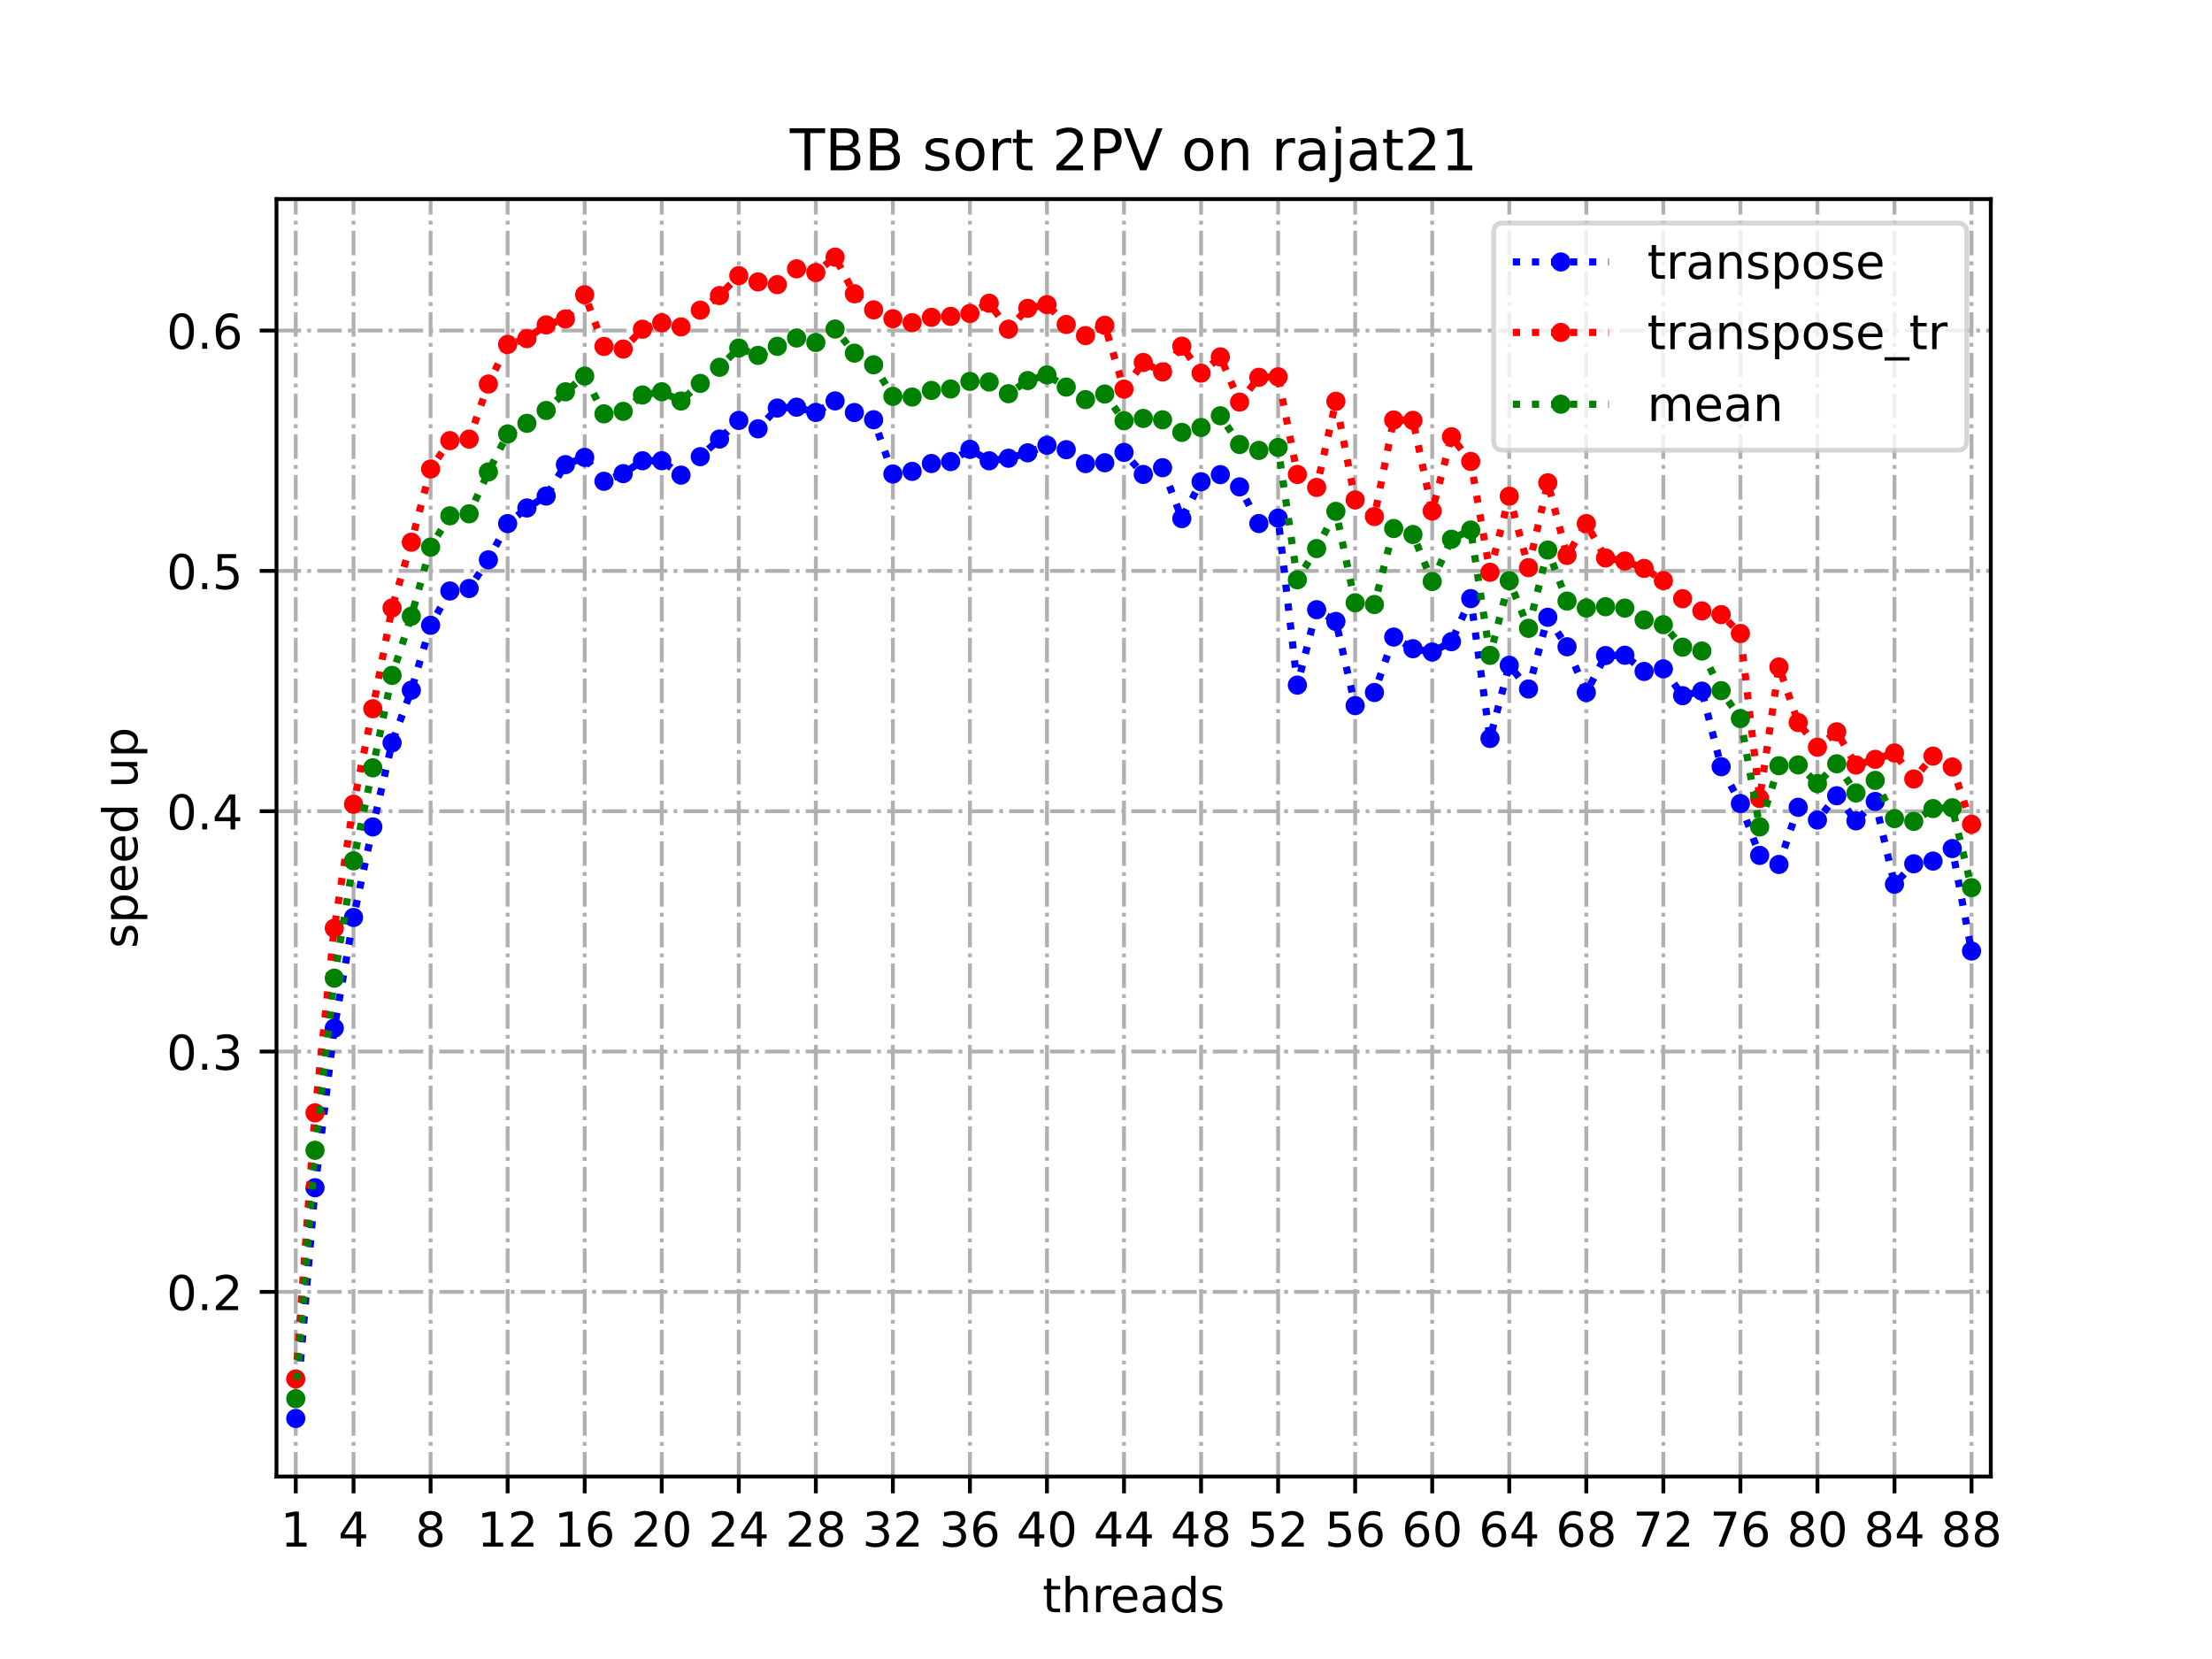 <?xml version="1.0" encoding="utf-8" standalone="no"?>
<!DOCTYPE svg PUBLIC "-//W3C//DTD SVG 1.1//EN"
  "http://www.w3.org/Graphics/SVG/1.1/DTD/svg11.dtd">
<!-- Created with matplotlib (https://matplotlib.org/) -->
<svg height="345.6pt" version="1.1" viewBox="0 0 460.8 345.6" width="460.8pt" xmlns="http://www.w3.org/2000/svg" xmlns:xlink="http://www.w3.org/1999/xlink">
 <defs>
  <style type="text/css">
*{stroke-linecap:butt;stroke-linejoin:round;}
  </style>
 </defs>
 <g id="figure_1">
  <g id="patch_1">
   <path d="M 0 345.6 
L 460.8 345.6 
L 460.8 0 
L 0 0 
z
" style="fill:#ffffff;"/>
  </g>
  <g id="axes_1">
   <g id="patch_2">
    <path d="M 57.6 307.584 
L 414.72 307.584 
L 414.72 41.472 
L 57.6 41.472 
z
" style="fill:#ffffff;"/>
   </g>
   <g id="matplotlib.axis_1">
    <g id="xtick_1">
     <g id="line2d_1">
      <path clip-path="url(#p2142b463f4)" d="M 61.613 307.584 
L 61.613 41.472 
" style="fill:none;stroke:#b0b0b0;stroke-dasharray:5.12,1.28,0.8,1.28;stroke-dashoffset:0;stroke-width:0.8;"/>
     </g>
     <g id="line2d_2">
      <defs>
       <path d="M 0 0 
L 0 3.5 
" id="m7cd4a3e71d" style="stroke:#000000;stroke-width:0.8;"/>
      </defs>
      <g>
       <use style="stroke:#000000;stroke-width:0.8;" x="61.613" xlink:href="#m7cd4a3e71d" y="307.584"/>
      </g>
     </g>
     <g id="text_1">
      <!-- 1 -->
      <defs>
       <path d="M 12.406 8.297 
L 28.516 8.297 
L 28.516 63.922 
L 10.984 60.406 
L 10.984 69.391 
L 28.422 72.906 
L 38.281 72.906 
L 38.281 8.297 
L 54.391 8.297 
L 54.391 0 
L 12.406 0 
z
" id="DejaVuSans-49"/>
      </defs>
      <g transform="translate(58.431 322.182)scale(0.1 -0.1)">
       <use xlink:href="#DejaVuSans-49"/>
      </g>
     </g>
    </g>
    <g id="xtick_2">
     <g id="line2d_3">
      <path clip-path="url(#p2142b463f4)" d="M 73.65 307.584 
L 73.65 41.472 
" style="fill:none;stroke:#b0b0b0;stroke-dasharray:5.12,1.28,0.8,1.28;stroke-dashoffset:0;stroke-width:0.8;"/>
     </g>
     <g id="line2d_4">
      <g>
       <use style="stroke:#000000;stroke-width:0.8;" x="73.65" xlink:href="#m7cd4a3e71d" y="307.584"/>
      </g>
     </g>
     <g id="text_2">
      <!-- 4 -->
      <defs>
       <path d="M 37.797 64.312 
L 12.891 25.391 
L 37.797 25.391 
z
M 35.203 72.906 
L 47.609 72.906 
L 47.609 25.391 
L 58.016 25.391 
L 58.016 17.188 
L 47.609 17.188 
L 47.609 0 
L 37.797 0 
L 37.797 17.188 
L 4.891 17.188 
L 4.891 26.703 
z
" id="DejaVuSans-52"/>
      </defs>
      <g transform="translate(70.469 322.182)scale(0.1 -0.1)">
       <use xlink:href="#DejaVuSans-52"/>
      </g>
     </g>
    </g>
    <g id="xtick_3">
     <g id="line2d_5">
      <path clip-path="url(#p2142b463f4)" d="M 89.701 307.584 
L 89.701 41.472 
" style="fill:none;stroke:#b0b0b0;stroke-dasharray:5.12,1.28,0.8,1.28;stroke-dashoffset:0;stroke-width:0.8;"/>
     </g>
     <g id="line2d_6">
      <g>
       <use style="stroke:#000000;stroke-width:0.8;" x="89.701" xlink:href="#m7cd4a3e71d" y="307.584"/>
      </g>
     </g>
     <g id="text_3">
      <!-- 8 -->
      <defs>
       <path d="M 31.781 34.625 
Q 24.75 34.625 20.719 30.859 
Q 16.703 27.094 16.703 20.516 
Q 16.703 13.922 20.719 10.156 
Q 24.75 6.391 31.781 6.391 
Q 38.812 6.391 42.859 10.172 
Q 46.922 13.969 46.922 20.516 
Q 46.922 27.094 42.891 30.859 
Q 38.875 34.625 31.781 34.625 
z
M 21.922 38.812 
Q 15.578 40.375 12.031 44.719 
Q 8.5 49.078 8.5 55.328 
Q 8.5 64.062 14.719 69.141 
Q 20.953 74.219 31.781 74.219 
Q 42.672 74.219 48.875 69.141 
Q 55.078 64.062 55.078 55.328 
Q 55.078 49.078 51.531 44.719 
Q 48 40.375 41.703 38.812 
Q 48.828 37.156 52.797 32.312 
Q 56.781 27.484 56.781 20.516 
Q 56.781 9.906 50.312 4.234 
Q 43.844 -1.422 31.781 -1.422 
Q 19.734 -1.422 13.25 4.234 
Q 6.781 9.906 6.781 20.516 
Q 6.781 27.484 10.781 32.312 
Q 14.797 37.156 21.922 38.812 
z
M 18.312 54.391 
Q 18.312 48.734 21.844 45.562 
Q 25.391 42.391 31.781 42.391 
Q 38.141 42.391 41.719 45.562 
Q 45.312 48.734 45.312 54.391 
Q 45.312 60.062 41.719 63.234 
Q 38.141 66.406 31.781 66.406 
Q 25.391 66.406 21.844 63.234 
Q 18.312 60.062 18.312 54.391 
z
" id="DejaVuSans-56"/>
      </defs>
      <g transform="translate(86.519 322.182)scale(0.1 -0.1)">
       <use xlink:href="#DejaVuSans-56"/>
      </g>
     </g>
    </g>
    <g id="xtick_4">
     <g id="line2d_7">
      <path clip-path="url(#p2142b463f4)" d="M 105.751 307.584 
L 105.751 41.472 
" style="fill:none;stroke:#b0b0b0;stroke-dasharray:5.12,1.28,0.8,1.28;stroke-dashoffset:0;stroke-width:0.8;"/>
     </g>
     <g id="line2d_8">
      <g>
       <use style="stroke:#000000;stroke-width:0.8;" x="105.751" xlink:href="#m7cd4a3e71d" y="307.584"/>
      </g>
     </g>
     <g id="text_4">
      <!-- 12 -->
      <defs>
       <path d="M 19.188 8.297 
L 53.609 8.297 
L 53.609 0 
L 7.328 0 
L 7.328 8.297 
Q 12.938 14.109 22.625 23.891 
Q 32.328 33.688 34.812 36.531 
Q 39.547 41.844 41.422 45.531 
Q 43.312 49.219 43.312 52.781 
Q 43.312 58.594 39.234 62.25 
Q 35.156 65.922 28.609 65.922 
Q 23.969 65.922 18.812 64.312 
Q 13.672 62.703 7.812 59.422 
L 7.812 69.391 
Q 13.766 71.781 18.938 73 
Q 24.125 74.219 28.422 74.219 
Q 39.75 74.219 46.484 68.547 
Q 53.219 62.891 53.219 53.422 
Q 53.219 48.922 51.531 44.891 
Q 49.859 40.875 45.406 35.406 
Q 44.188 33.984 37.641 27.219 
Q 31.109 20.453 19.188 8.297 
z
" id="DejaVuSans-50"/>
      </defs>
      <g transform="translate(99.389 322.182)scale(0.1 -0.1)">
       <use xlink:href="#DejaVuSans-49"/>
       <use x="63.623" xlink:href="#DejaVuSans-50"/>
      </g>
     </g>
    </g>
    <g id="xtick_5">
     <g id="line2d_9">
      <path clip-path="url(#p2142b463f4)" d="M 121.801 307.584 
L 121.801 41.472 
" style="fill:none;stroke:#b0b0b0;stroke-dasharray:5.12,1.28,0.8,1.28;stroke-dashoffset:0;stroke-width:0.8;"/>
     </g>
     <g id="line2d_10">
      <g>
       <use style="stroke:#000000;stroke-width:0.8;" x="121.801" xlink:href="#m7cd4a3e71d" y="307.584"/>
      </g>
     </g>
     <g id="text_5">
      <!-- 16 -->
      <defs>
       <path d="M 33.016 40.375 
Q 26.375 40.375 22.484 35.828 
Q 18.609 31.297 18.609 23.391 
Q 18.609 15.531 22.484 10.953 
Q 26.375 6.391 33.016 6.391 
Q 39.656 6.391 43.531 10.953 
Q 47.406 15.531 47.406 23.391 
Q 47.406 31.297 43.531 35.828 
Q 39.656 40.375 33.016 40.375 
z
M 52.594 71.297 
L 52.594 62.312 
Q 48.875 64.062 45.094 64.984 
Q 41.312 65.922 37.594 65.922 
Q 27.828 65.922 22.672 59.328 
Q 17.531 52.734 16.797 39.406 
Q 19.672 43.656 24.016 45.922 
Q 28.375 48.188 33.594 48.188 
Q 44.578 48.188 50.953 41.516 
Q 57.328 34.859 57.328 23.391 
Q 57.328 12.156 50.688 5.359 
Q 44.047 -1.422 33.016 -1.422 
Q 20.359 -1.422 13.672 8.266 
Q 6.984 17.969 6.984 36.375 
Q 6.984 53.656 15.188 63.938 
Q 23.391 74.219 37.203 74.219 
Q 40.922 74.219 44.703 73.484 
Q 48.484 72.75 52.594 71.297 
z
" id="DejaVuSans-54"/>
      </defs>
      <g transform="translate(115.439 322.182)scale(0.1 -0.1)">
       <use xlink:href="#DejaVuSans-49"/>
       <use x="63.623" xlink:href="#DejaVuSans-54"/>
      </g>
     </g>
    </g>
    <g id="xtick_6">
     <g id="line2d_11">
      <path clip-path="url(#p2142b463f4)" d="M 137.852 307.584 
L 137.852 41.472 
" style="fill:none;stroke:#b0b0b0;stroke-dasharray:5.12,1.28,0.8,1.28;stroke-dashoffset:0;stroke-width:0.8;"/>
     </g>
     <g id="line2d_12">
      <g>
       <use style="stroke:#000000;stroke-width:0.8;" x="137.852" xlink:href="#m7cd4a3e71d" y="307.584"/>
      </g>
     </g>
     <g id="text_6">
      <!-- 20 -->
      <defs>
       <path d="M 31.781 66.406 
Q 24.172 66.406 20.328 58.906 
Q 16.5 51.422 16.5 36.375 
Q 16.5 21.391 20.328 13.891 
Q 24.172 6.391 31.781 6.391 
Q 39.453 6.391 43.281 13.891 
Q 47.125 21.391 47.125 36.375 
Q 47.125 51.422 43.281 58.906 
Q 39.453 66.406 31.781 66.406 
z
M 31.781 74.219 
Q 44.047 74.219 50.516 64.516 
Q 56.984 54.828 56.984 36.375 
Q 56.984 17.969 50.516 8.266 
Q 44.047 -1.422 31.781 -1.422 
Q 19.531 -1.422 13.062 8.266 
Q 6.594 17.969 6.594 36.375 
Q 6.594 54.828 13.062 64.516 
Q 19.531 74.219 31.781 74.219 
z
" id="DejaVuSans-48"/>
      </defs>
      <g transform="translate(131.489 322.182)scale(0.1 -0.1)">
       <use xlink:href="#DejaVuSans-50"/>
       <use x="63.623" xlink:href="#DejaVuSans-48"/>
      </g>
     </g>
    </g>
    <g id="xtick_7">
     <g id="line2d_13">
      <path clip-path="url(#p2142b463f4)" d="M 153.902 307.584 
L 153.902 41.472 
" style="fill:none;stroke:#b0b0b0;stroke-dasharray:5.12,1.28,0.8,1.28;stroke-dashoffset:0;stroke-width:0.8;"/>
     </g>
     <g id="line2d_14">
      <g>
       <use style="stroke:#000000;stroke-width:0.8;" x="153.902" xlink:href="#m7cd4a3e71d" y="307.584"/>
      </g>
     </g>
     <g id="text_7">
      <!-- 24 -->
      <g transform="translate(147.54 322.182)scale(0.1 -0.1)">
       <use xlink:href="#DejaVuSans-50"/>
       <use x="63.623" xlink:href="#DejaVuSans-52"/>
      </g>
     </g>
    </g>
    <g id="xtick_8">
     <g id="line2d_15">
      <path clip-path="url(#p2142b463f4)" d="M 169.952 307.584 
L 169.952 41.472 
" style="fill:none;stroke:#b0b0b0;stroke-dasharray:5.12,1.28,0.8,1.28;stroke-dashoffset:0;stroke-width:0.8;"/>
     </g>
     <g id="line2d_16">
      <g>
       <use style="stroke:#000000;stroke-width:0.8;" x="169.952" xlink:href="#m7cd4a3e71d" y="307.584"/>
      </g>
     </g>
     <g id="text_8">
      <!-- 28 -->
      <g transform="translate(163.59 322.182)scale(0.1 -0.1)">
       <use xlink:href="#DejaVuSans-50"/>
       <use x="63.623" xlink:href="#DejaVuSans-56"/>
      </g>
     </g>
    </g>
    <g id="xtick_9">
     <g id="line2d_17">
      <path clip-path="url(#p2142b463f4)" d="M 186.003 307.584 
L 186.003 41.472 
" style="fill:none;stroke:#b0b0b0;stroke-dasharray:5.12,1.28,0.8,1.28;stroke-dashoffset:0;stroke-width:0.8;"/>
     </g>
     <g id="line2d_18">
      <g>
       <use style="stroke:#000000;stroke-width:0.8;" x="186.003" xlink:href="#m7cd4a3e71d" y="307.584"/>
      </g>
     </g>
     <g id="text_9">
      <!-- 32 -->
      <defs>
       <path d="M 40.578 39.312 
Q 47.656 37.797 51.625 33 
Q 55.609 28.219 55.609 21.188 
Q 55.609 10.406 48.188 4.484 
Q 40.766 -1.422 27.094 -1.422 
Q 22.516 -1.422 17.656 -0.516 
Q 12.797 0.391 7.625 2.203 
L 7.625 11.719 
Q 11.719 9.328 16.594 8.109 
Q 21.484 6.891 26.812 6.891 
Q 36.078 6.891 40.938 10.547 
Q 45.797 14.203 45.797 21.188 
Q 45.797 27.641 41.281 31.266 
Q 36.766 34.906 28.719 34.906 
L 20.219 34.906 
L 20.219 43.016 
L 29.109 43.016 
Q 36.375 43.016 40.234 45.922 
Q 44.094 48.828 44.094 54.297 
Q 44.094 59.906 40.109 62.906 
Q 36.141 65.922 28.719 65.922 
Q 24.656 65.922 20.016 65.031 
Q 15.375 64.156 9.812 62.312 
L 9.812 71.094 
Q 15.438 72.656 20.344 73.438 
Q 25.25 74.219 29.594 74.219 
Q 40.828 74.219 47.359 69.109 
Q 53.906 64.016 53.906 55.328 
Q 53.906 49.266 50.438 45.094 
Q 46.969 40.922 40.578 39.312 
z
" id="DejaVuSans-51"/>
      </defs>
      <g transform="translate(179.64 322.182)scale(0.1 -0.1)">
       <use xlink:href="#DejaVuSans-51"/>
       <use x="63.623" xlink:href="#DejaVuSans-50"/>
      </g>
     </g>
    </g>
    <g id="xtick_10">
     <g id="line2d_19">
      <path clip-path="url(#p2142b463f4)" d="M 202.053 307.584 
L 202.053 41.472 
" style="fill:none;stroke:#b0b0b0;stroke-dasharray:5.12,1.28,0.8,1.28;stroke-dashoffset:0;stroke-width:0.8;"/>
     </g>
     <g id="line2d_20">
      <g>
       <use style="stroke:#000000;stroke-width:0.8;" x="202.053" xlink:href="#m7cd4a3e71d" y="307.584"/>
      </g>
     </g>
     <g id="text_10">
      <!-- 36 -->
      <g transform="translate(195.691 322.182)scale(0.1 -0.1)">
       <use xlink:href="#DejaVuSans-51"/>
       <use x="63.623" xlink:href="#DejaVuSans-54"/>
      </g>
     </g>
    </g>
    <g id="xtick_11">
     <g id="line2d_21">
      <path clip-path="url(#p2142b463f4)" d="M 218.103 307.584 
L 218.103 41.472 
" style="fill:none;stroke:#b0b0b0;stroke-dasharray:5.12,1.28,0.8,1.28;stroke-dashoffset:0;stroke-width:0.8;"/>
     </g>
     <g id="line2d_22">
      <g>
       <use style="stroke:#000000;stroke-width:0.8;" x="218.103" xlink:href="#m7cd4a3e71d" y="307.584"/>
      </g>
     </g>
     <g id="text_11">
      <!-- 40 -->
      <g transform="translate(211.741 322.182)scale(0.1 -0.1)">
       <use xlink:href="#DejaVuSans-52"/>
       <use x="63.623" xlink:href="#DejaVuSans-48"/>
      </g>
     </g>
    </g>
    <g id="xtick_12">
     <g id="line2d_23">
      <path clip-path="url(#p2142b463f4)" d="M 234.154 307.584 
L 234.154 41.472 
" style="fill:none;stroke:#b0b0b0;stroke-dasharray:5.12,1.28,0.8,1.28;stroke-dashoffset:0;stroke-width:0.8;"/>
     </g>
     <g id="line2d_24">
      <g>
       <use style="stroke:#000000;stroke-width:0.8;" x="234.154" xlink:href="#m7cd4a3e71d" y="307.584"/>
      </g>
     </g>
     <g id="text_12">
      <!-- 44 -->
      <g transform="translate(227.791 322.182)scale(0.1 -0.1)">
       <use xlink:href="#DejaVuSans-52"/>
       <use x="63.623" xlink:href="#DejaVuSans-52"/>
      </g>
     </g>
    </g>
    <g id="xtick_13">
     <g id="line2d_25">
      <path clip-path="url(#p2142b463f4)" d="M 250.204 307.584 
L 250.204 41.472 
" style="fill:none;stroke:#b0b0b0;stroke-dasharray:5.12,1.28,0.8,1.28;stroke-dashoffset:0;stroke-width:0.8;"/>
     </g>
     <g id="line2d_26">
      <g>
       <use style="stroke:#000000;stroke-width:0.8;" x="250.204" xlink:href="#m7cd4a3e71d" y="307.584"/>
      </g>
     </g>
     <g id="text_13">
      <!-- 48 -->
      <g transform="translate(243.842 322.182)scale(0.1 -0.1)">
       <use xlink:href="#DejaVuSans-52"/>
       <use x="63.623" xlink:href="#DejaVuSans-56"/>
      </g>
     </g>
    </g>
    <g id="xtick_14">
     <g id="line2d_27">
      <path clip-path="url(#p2142b463f4)" d="M 266.254 307.584 
L 266.254 41.472 
" style="fill:none;stroke:#b0b0b0;stroke-dasharray:5.12,1.28,0.8,1.28;stroke-dashoffset:0;stroke-width:0.8;"/>
     </g>
     <g id="line2d_28">
      <g>
       <use style="stroke:#000000;stroke-width:0.8;" x="266.254" xlink:href="#m7cd4a3e71d" y="307.584"/>
      </g>
     </g>
     <g id="text_14">
      <!-- 52 -->
      <defs>
       <path d="M 10.797 72.906 
L 49.516 72.906 
L 49.516 64.594 
L 19.828 64.594 
L 19.828 46.734 
Q 21.969 47.469 24.109 47.828 
Q 26.266 48.188 28.422 48.188 
Q 40.625 48.188 47.75 41.5 
Q 54.891 34.812 54.891 23.391 
Q 54.891 11.625 47.562 5.094 
Q 40.234 -1.422 26.906 -1.422 
Q 22.312 -1.422 17.547 -0.641 
Q 12.797 0.141 7.719 1.703 
L 7.719 11.625 
Q 12.109 9.234 16.797 8.062 
Q 21.484 6.891 26.703 6.891 
Q 35.156 6.891 40.078 11.328 
Q 45.016 15.766 45.016 23.391 
Q 45.016 31 40.078 35.438 
Q 35.156 39.891 26.703 39.891 
Q 22.75 39.891 18.812 39.016 
Q 14.891 38.141 10.797 36.281 
z
" id="DejaVuSans-53"/>
      </defs>
      <g transform="translate(259.892 322.182)scale(0.1 -0.1)">
       <use xlink:href="#DejaVuSans-53"/>
       <use x="63.623" xlink:href="#DejaVuSans-50"/>
      </g>
     </g>
    </g>
    <g id="xtick_15">
     <g id="line2d_29">
      <path clip-path="url(#p2142b463f4)" d="M 282.305 307.584 
L 282.305 41.472 
" style="fill:none;stroke:#b0b0b0;stroke-dasharray:5.12,1.28,0.8,1.28;stroke-dashoffset:0;stroke-width:0.8;"/>
     </g>
     <g id="line2d_30">
      <g>
       <use style="stroke:#000000;stroke-width:0.8;" x="282.305" xlink:href="#m7cd4a3e71d" y="307.584"/>
      </g>
     </g>
     <g id="text_15">
      <!-- 56 -->
      <g transform="translate(275.942 322.182)scale(0.1 -0.1)">
       <use xlink:href="#DejaVuSans-53"/>
       <use x="63.623" xlink:href="#DejaVuSans-54"/>
      </g>
     </g>
    </g>
    <g id="xtick_16">
     <g id="line2d_31">
      <path clip-path="url(#p2142b463f4)" d="M 298.355 307.584 
L 298.355 41.472 
" style="fill:none;stroke:#b0b0b0;stroke-dasharray:5.12,1.28,0.8,1.28;stroke-dashoffset:0;stroke-width:0.8;"/>
     </g>
     <g id="line2d_32">
      <g>
       <use style="stroke:#000000;stroke-width:0.8;" x="298.355" xlink:href="#m7cd4a3e71d" y="307.584"/>
      </g>
     </g>
     <g id="text_16">
      <!-- 60 -->
      <g transform="translate(291.993 322.182)scale(0.1 -0.1)">
       <use xlink:href="#DejaVuSans-54"/>
       <use x="63.623" xlink:href="#DejaVuSans-48"/>
      </g>
     </g>
    </g>
    <g id="xtick_17">
     <g id="line2d_33">
      <path clip-path="url(#p2142b463f4)" d="M 314.405 307.584 
L 314.405 41.472 
" style="fill:none;stroke:#b0b0b0;stroke-dasharray:5.12,1.28,0.8,1.28;stroke-dashoffset:0;stroke-width:0.8;"/>
     </g>
     <g id="line2d_34">
      <g>
       <use style="stroke:#000000;stroke-width:0.8;" x="314.405" xlink:href="#m7cd4a3e71d" y="307.584"/>
      </g>
     </g>
     <g id="text_17">
      <!-- 64 -->
      <g transform="translate(308.043 322.182)scale(0.1 -0.1)">
       <use xlink:href="#DejaVuSans-54"/>
       <use x="63.623" xlink:href="#DejaVuSans-52"/>
      </g>
     </g>
    </g>
    <g id="xtick_18">
     <g id="line2d_35">
      <path clip-path="url(#p2142b463f4)" d="M 330.456 307.584 
L 330.456 41.472 
" style="fill:none;stroke:#b0b0b0;stroke-dasharray:5.12,1.28,0.8,1.28;stroke-dashoffset:0;stroke-width:0.8;"/>
     </g>
     <g id="line2d_36">
      <g>
       <use style="stroke:#000000;stroke-width:0.8;" x="330.456" xlink:href="#m7cd4a3e71d" y="307.584"/>
      </g>
     </g>
     <g id="text_18">
      <!-- 68 -->
      <g transform="translate(324.093 322.182)scale(0.1 -0.1)">
       <use xlink:href="#DejaVuSans-54"/>
       <use x="63.623" xlink:href="#DejaVuSans-56"/>
      </g>
     </g>
    </g>
    <g id="xtick_19">
     <g id="line2d_37">
      <path clip-path="url(#p2142b463f4)" d="M 346.506 307.584 
L 346.506 41.472 
" style="fill:none;stroke:#b0b0b0;stroke-dasharray:5.12,1.28,0.8,1.28;stroke-dashoffset:0;stroke-width:0.8;"/>
     </g>
     <g id="line2d_38">
      <g>
       <use style="stroke:#000000;stroke-width:0.8;" x="346.506" xlink:href="#m7cd4a3e71d" y="307.584"/>
      </g>
     </g>
     <g id="text_19">
      <!-- 72 -->
      <defs>
       <path d="M 8.203 72.906 
L 55.078 72.906 
L 55.078 68.703 
L 28.609 0 
L 18.312 0 
L 43.219 64.594 
L 8.203 64.594 
z
" id="DejaVuSans-55"/>
      </defs>
      <g transform="translate(340.144 322.182)scale(0.1 -0.1)">
       <use xlink:href="#DejaVuSans-55"/>
       <use x="63.623" xlink:href="#DejaVuSans-50"/>
      </g>
     </g>
    </g>
    <g id="xtick_20">
     <g id="line2d_39">
      <path clip-path="url(#p2142b463f4)" d="M 362.556 307.584 
L 362.556 41.472 
" style="fill:none;stroke:#b0b0b0;stroke-dasharray:5.12,1.28,0.8,1.28;stroke-dashoffset:0;stroke-width:0.8;"/>
     </g>
     <g id="line2d_40">
      <g>
       <use style="stroke:#000000;stroke-width:0.8;" x="362.556" xlink:href="#m7cd4a3e71d" y="307.584"/>
      </g>
     </g>
     <g id="text_20">
      <!-- 76 -->
      <g transform="translate(356.194 322.182)scale(0.1 -0.1)">
       <use xlink:href="#DejaVuSans-55"/>
       <use x="63.623" xlink:href="#DejaVuSans-54"/>
      </g>
     </g>
    </g>
    <g id="xtick_21">
     <g id="line2d_41">
      <path clip-path="url(#p2142b463f4)" d="M 378.607 307.584 
L 378.607 41.472 
" style="fill:none;stroke:#b0b0b0;stroke-dasharray:5.12,1.28,0.8,1.28;stroke-dashoffset:0;stroke-width:0.8;"/>
     </g>
     <g id="line2d_42">
      <g>
       <use style="stroke:#000000;stroke-width:0.8;" x="378.607" xlink:href="#m7cd4a3e71d" y="307.584"/>
      </g>
     </g>
     <g id="text_21">
      <!-- 80 -->
      <g transform="translate(372.244 322.182)scale(0.1 -0.1)">
       <use xlink:href="#DejaVuSans-56"/>
       <use x="63.623" xlink:href="#DejaVuSans-48"/>
      </g>
     </g>
    </g>
    <g id="xtick_22">
     <g id="line2d_43">
      <path clip-path="url(#p2142b463f4)" d="M 394.657 307.584 
L 394.657 41.472 
" style="fill:none;stroke:#b0b0b0;stroke-dasharray:5.12,1.28,0.8,1.28;stroke-dashoffset:0;stroke-width:0.8;"/>
     </g>
     <g id="line2d_44">
      <g>
       <use style="stroke:#000000;stroke-width:0.8;" x="394.657" xlink:href="#m7cd4a3e71d" y="307.584"/>
      </g>
     </g>
     <g id="text_22">
      <!-- 84 -->
      <g transform="translate(388.295 322.182)scale(0.1 -0.1)">
       <use xlink:href="#DejaVuSans-56"/>
       <use x="63.623" xlink:href="#DejaVuSans-52"/>
      </g>
     </g>
    </g>
    <g id="xtick_23">
     <g id="line2d_45">
      <path clip-path="url(#p2142b463f4)" d="M 410.707 307.584 
L 410.707 41.472 
" style="fill:none;stroke:#b0b0b0;stroke-dasharray:5.12,1.28,0.8,1.28;stroke-dashoffset:0;stroke-width:0.8;"/>
     </g>
     <g id="line2d_46">
      <g>
       <use style="stroke:#000000;stroke-width:0.8;" x="410.707" xlink:href="#m7cd4a3e71d" y="307.584"/>
      </g>
     </g>
     <g id="text_23">
      <!-- 88 -->
      <g transform="translate(404.345 322.182)scale(0.1 -0.1)">
       <use xlink:href="#DejaVuSans-56"/>
       <use x="63.623" xlink:href="#DejaVuSans-56"/>
      </g>
     </g>
    </g>
    <g id="text_24">
     <!-- threads -->
     <defs>
      <path d="M 18.312 70.219 
L 18.312 54.688 
L 36.812 54.688 
L 36.812 47.703 
L 18.312 47.703 
L 18.312 18.016 
Q 18.312 11.328 20.141 9.422 
Q 21.969 7.516 27.594 7.516 
L 36.812 7.516 
L 36.812 0 
L 27.594 0 
Q 17.188 0 13.234 3.875 
Q 9.281 7.766 9.281 18.016 
L 9.281 47.703 
L 2.688 47.703 
L 2.688 54.688 
L 9.281 54.688 
L 9.281 70.219 
z
" id="DejaVuSans-116"/>
      <path d="M 54.891 33.016 
L 54.891 0 
L 45.906 0 
L 45.906 32.719 
Q 45.906 40.484 42.875 44.328 
Q 39.844 48.188 33.797 48.188 
Q 26.516 48.188 22.312 43.547 
Q 18.109 38.922 18.109 30.906 
L 18.109 0 
L 9.078 0 
L 9.078 75.984 
L 18.109 75.984 
L 18.109 46.188 
Q 21.344 51.125 25.703 53.562 
Q 30.078 56 35.797 56 
Q 45.219 56 50.047 50.172 
Q 54.891 44.344 54.891 33.016 
z
" id="DejaVuSans-104"/>
      <path d="M 41.109 46.297 
Q 39.594 47.172 37.812 47.578 
Q 36.031 48 33.891 48 
Q 26.266 48 22.188 43.047 
Q 18.109 38.094 18.109 28.812 
L 18.109 0 
L 9.078 0 
L 9.078 54.688 
L 18.109 54.688 
L 18.109 46.188 
Q 20.953 51.172 25.484 53.578 
Q 30.031 56 36.531 56 
Q 37.453 56 38.578 55.875 
Q 39.703 55.766 41.062 55.516 
z
" id="DejaVuSans-114"/>
      <path d="M 56.203 29.594 
L 56.203 25.203 
L 14.891 25.203 
Q 15.484 15.922 20.484 11.062 
Q 25.484 6.203 34.422 6.203 
Q 39.594 6.203 44.453 7.469 
Q 49.312 8.734 54.109 11.281 
L 54.109 2.781 
Q 49.266 0.734 44.188 -0.344 
Q 39.109 -1.422 33.891 -1.422 
Q 20.797 -1.422 13.156 6.188 
Q 5.516 13.812 5.516 26.812 
Q 5.516 40.234 12.766 48.109 
Q 20.016 56 32.328 56 
Q 43.359 56 49.781 48.891 
Q 56.203 41.797 56.203 29.594 
z
M 47.219 32.234 
Q 47.125 39.594 43.094 43.984 
Q 39.062 48.391 32.422 48.391 
Q 24.906 48.391 20.391 44.141 
Q 15.875 39.891 15.188 32.172 
z
" id="DejaVuSans-101"/>
      <path d="M 34.281 27.484 
Q 23.391 27.484 19.188 25 
Q 14.984 22.516 14.984 16.5 
Q 14.984 11.719 18.141 8.906 
Q 21.297 6.109 26.703 6.109 
Q 34.188 6.109 38.703 11.406 
Q 43.219 16.703 43.219 25.484 
L 43.219 27.484 
z
M 52.203 31.203 
L 52.203 0 
L 43.219 0 
L 43.219 8.297 
Q 40.141 3.328 35.547 0.953 
Q 30.953 -1.422 24.312 -1.422 
Q 15.922 -1.422 10.953 3.297 
Q 6 8.016 6 15.922 
Q 6 25.141 12.172 29.828 
Q 18.359 34.516 30.609 34.516 
L 43.219 34.516 
L 43.219 35.406 
Q 43.219 41.609 39.141 45 
Q 35.062 48.391 27.688 48.391 
Q 23 48.391 18.547 47.266 
Q 14.109 46.141 10.016 43.891 
L 10.016 52.203 
Q 14.938 54.109 19.578 55.047 
Q 24.219 56 28.609 56 
Q 40.484 56 46.344 49.844 
Q 52.203 43.703 52.203 31.203 
z
" id="DejaVuSans-97"/>
      <path d="M 45.406 46.391 
L 45.406 75.984 
L 54.391 75.984 
L 54.391 0 
L 45.406 0 
L 45.406 8.203 
Q 42.578 3.328 38.25 0.953 
Q 33.938 -1.422 27.875 -1.422 
Q 17.969 -1.422 11.734 6.484 
Q 5.516 14.406 5.516 27.297 
Q 5.516 40.188 11.734 48.094 
Q 17.969 56 27.875 56 
Q 33.938 56 38.25 53.625 
Q 42.578 51.266 45.406 46.391 
z
M 14.797 27.297 
Q 14.797 17.391 18.875 11.75 
Q 22.953 6.109 30.078 6.109 
Q 37.203 6.109 41.297 11.75 
Q 45.406 17.391 45.406 27.297 
Q 45.406 37.203 41.297 42.844 
Q 37.203 48.484 30.078 48.484 
Q 22.953 48.484 18.875 42.844 
Q 14.797 37.203 14.797 27.297 
z
" id="DejaVuSans-100"/>
      <path d="M 44.281 53.078 
L 44.281 44.578 
Q 40.484 46.531 36.375 47.5 
Q 32.281 48.484 27.875 48.484 
Q 21.188 48.484 17.844 46.438 
Q 14.5 44.391 14.5 40.281 
Q 14.5 37.156 16.891 35.375 
Q 19.281 33.594 26.516 31.984 
L 29.594 31.297 
Q 39.156 29.25 43.188 25.516 
Q 47.219 21.781 47.219 15.094 
Q 47.219 7.469 41.188 3.016 
Q 35.156 -1.422 24.609 -1.422 
Q 20.219 -1.422 15.453 -0.562 
Q 10.688 0.297 5.422 2 
L 5.422 11.281 
Q 10.406 8.688 15.234 7.391 
Q 20.062 6.109 24.812 6.109 
Q 31.156 6.109 34.562 8.281 
Q 37.984 10.453 37.984 14.406 
Q 37.984 18.062 35.516 20.016 
Q 33.062 21.969 24.703 23.781 
L 21.578 24.516 
Q 13.234 26.266 9.516 29.906 
Q 5.812 33.547 5.812 39.891 
Q 5.812 47.609 11.281 51.797 
Q 16.75 56 26.812 56 
Q 31.781 56 36.172 55.266 
Q 40.578 54.547 44.281 53.078 
z
" id="DejaVuSans-115"/>
     </defs>
     <g transform="translate(217.169 335.861)scale(0.1 -0.1)">
      <use xlink:href="#DejaVuSans-116"/>
      <use x="39.209" xlink:href="#DejaVuSans-104"/>
      <use x="102.588" xlink:href="#DejaVuSans-114"/>
      <use x="141.451" xlink:href="#DejaVuSans-101"/>
      <use x="202.975" xlink:href="#DejaVuSans-97"/>
      <use x="264.254" xlink:href="#DejaVuSans-100"/>
      <use x="327.73" xlink:href="#DejaVuSans-115"/>
     </g>
    </g>
   </g>
   <g id="matplotlib.axis_2">
    <g id="ytick_1">
     <g id="line2d_47">
      <path clip-path="url(#p2142b463f4)" d="M 57.6 269.121 
L 414.72 269.121 
" style="fill:none;stroke:#b0b0b0;stroke-dasharray:5.12,1.28,0.8,1.28;stroke-dashoffset:0;stroke-width:0.8;"/>
     </g>
     <g id="line2d_48">
      <defs>
       <path d="M 0 0 
L -3.5 0 
" id="mc95e764d81" style="stroke:#000000;stroke-width:0.8;"/>
      </defs>
      <g>
       <use style="stroke:#000000;stroke-width:0.8;" x="57.6" xlink:href="#mc95e764d81" y="269.121"/>
      </g>
     </g>
     <g id="text_25">
      <!-- 0.2 -->
      <defs>
       <path d="M 10.688 12.406 
L 21 12.406 
L 21 0 
L 10.688 0 
z
" id="DejaVuSans-46"/>
      </defs>
      <g transform="translate(34.697 272.92)scale(0.1 -0.1)">
       <use xlink:href="#DejaVuSans-48"/>
       <use x="63.623" xlink:href="#DejaVuSans-46"/>
       <use x="95.41" xlink:href="#DejaVuSans-50"/>
      </g>
     </g>
    </g>
    <g id="ytick_2">
     <g id="line2d_49">
      <path clip-path="url(#p2142b463f4)" d="M 57.6 219.056 
L 414.72 219.056 
" style="fill:none;stroke:#b0b0b0;stroke-dasharray:5.12,1.28,0.8,1.28;stroke-dashoffset:0;stroke-width:0.8;"/>
     </g>
     <g id="line2d_50">
      <g>
       <use style="stroke:#000000;stroke-width:0.8;" x="57.6" xlink:href="#mc95e764d81" y="219.056"/>
      </g>
     </g>
     <g id="text_26">
      <!-- 0.3 -->
      <g transform="translate(34.697 222.855)scale(0.1 -0.1)">
       <use xlink:href="#DejaVuSans-48"/>
       <use x="63.623" xlink:href="#DejaVuSans-46"/>
       <use x="95.41" xlink:href="#DejaVuSans-51"/>
      </g>
     </g>
    </g>
    <g id="ytick_3">
     <g id="line2d_51">
      <path clip-path="url(#p2142b463f4)" d="M 57.6 168.99 
L 414.72 168.99 
" style="fill:none;stroke:#b0b0b0;stroke-dasharray:5.12,1.28,0.8,1.28;stroke-dashoffset:0;stroke-width:0.8;"/>
     </g>
     <g id="line2d_52">
      <g>
       <use style="stroke:#000000;stroke-width:0.8;" x="57.6" xlink:href="#mc95e764d81" y="168.99"/>
      </g>
     </g>
     <g id="text_27">
      <!-- 0.4 -->
      <g transform="translate(34.697 172.79)scale(0.1 -0.1)">
       <use xlink:href="#DejaVuSans-48"/>
       <use x="63.623" xlink:href="#DejaVuSans-46"/>
       <use x="95.41" xlink:href="#DejaVuSans-52"/>
      </g>
     </g>
    </g>
    <g id="ytick_4">
     <g id="line2d_53">
      <path clip-path="url(#p2142b463f4)" d="M 57.6 118.925 
L 414.72 118.925 
" style="fill:none;stroke:#b0b0b0;stroke-dasharray:5.12,1.28,0.8,1.28;stroke-dashoffset:0;stroke-width:0.8;"/>
     </g>
     <g id="line2d_54">
      <g>
       <use style="stroke:#000000;stroke-width:0.8;" x="57.6" xlink:href="#mc95e764d81" y="118.925"/>
      </g>
     </g>
     <g id="text_28">
      <!-- 0.5 -->
      <g transform="translate(34.697 122.724)scale(0.1 -0.1)">
       <use xlink:href="#DejaVuSans-48"/>
       <use x="63.623" xlink:href="#DejaVuSans-46"/>
       <use x="95.41" xlink:href="#DejaVuSans-53"/>
      </g>
     </g>
    </g>
    <g id="ytick_5">
     <g id="line2d_55">
      <path clip-path="url(#p2142b463f4)" d="M 57.6 68.86 
L 414.72 68.86 
" style="fill:none;stroke:#b0b0b0;stroke-dasharray:5.12,1.28,0.8,1.28;stroke-dashoffset:0;stroke-width:0.8;"/>
     </g>
     <g id="line2d_56">
      <g>
       <use style="stroke:#000000;stroke-width:0.8;" x="57.6" xlink:href="#mc95e764d81" y="68.86"/>
      </g>
     </g>
     <g id="text_29">
      <!-- 0.6 -->
      <g transform="translate(34.697 72.659)scale(0.1 -0.1)">
       <use xlink:href="#DejaVuSans-48"/>
       <use x="63.623" xlink:href="#DejaVuSans-46"/>
       <use x="95.41" xlink:href="#DejaVuSans-54"/>
      </g>
     </g>
    </g>
    <g id="text_30">
     <!-- speed up -->
     <defs>
      <path d="M 18.109 8.203 
L 18.109 -20.797 
L 9.078 -20.797 
L 9.078 54.688 
L 18.109 54.688 
L 18.109 46.391 
Q 20.953 51.266 25.266 53.625 
Q 29.594 56 35.594 56 
Q 45.562 56 51.781 48.094 
Q 58.016 40.188 58.016 27.297 
Q 58.016 14.406 51.781 6.484 
Q 45.562 -1.422 35.594 -1.422 
Q 29.594 -1.422 25.266 0.953 
Q 20.953 3.328 18.109 8.203 
z
M 48.688 27.297 
Q 48.688 37.203 44.609 42.844 
Q 40.531 48.484 33.406 48.484 
Q 26.266 48.484 22.188 42.844 
Q 18.109 37.203 18.109 27.297 
Q 18.109 17.391 22.188 11.75 
Q 26.266 6.109 33.406 6.109 
Q 40.531 6.109 44.609 11.75 
Q 48.688 17.391 48.688 27.297 
z
" id="DejaVuSans-112"/>
      <path id="DejaVuSans-32"/>
      <path d="M 8.5 21.578 
L 8.5 54.688 
L 17.484 54.688 
L 17.484 21.922 
Q 17.484 14.156 20.5 10.266 
Q 23.531 6.391 29.594 6.391 
Q 36.859 6.391 41.078 11.031 
Q 45.312 15.672 45.312 23.688 
L 45.312 54.688 
L 54.297 54.688 
L 54.297 0 
L 45.312 0 
L 45.312 8.406 
Q 42.047 3.422 37.719 1 
Q 33.406 -1.422 27.688 -1.422 
Q 18.266 -1.422 13.375 4.438 
Q 8.5 10.297 8.5 21.578 
z
M 31.109 56 
z
" id="DejaVuSans-117"/>
     </defs>
     <g transform="translate(28.617 197.566)rotate(-90)scale(0.1 -0.1)">
      <use xlink:href="#DejaVuSans-115"/>
      <use x="52.1" xlink:href="#DejaVuSans-112"/>
      <use x="115.576" xlink:href="#DejaVuSans-101"/>
      <use x="177.1" xlink:href="#DejaVuSans-101"/>
      <use x="238.623" xlink:href="#DejaVuSans-100"/>
      <use x="302.1" xlink:href="#DejaVuSans-32"/>
      <use x="333.887" xlink:href="#DejaVuSans-117"/>
      <use x="397.266" xlink:href="#DejaVuSans-112"/>
     </g>
    </g>
   </g>
   <g id="line2d_57">
    <path clip-path="url(#p2142b463f4)" d="M 61.613 295.488 
L 65.625 247.428 
L 69.638 214.182 
L 73.65 191.119 
L 77.663 172.261 
L 81.676 154.746 
L 85.688 143.783 
L 89.701 130.262 
L 93.713 123.115 
L 97.726 122.592 
L 101.738 116.627 
L 105.751 109.075 
L 109.764 105.822 
L 113.776 103.336 
L 117.789 96.789 
L 121.801 95.284 
L 125.814 100.26 
L 129.827 98.667 
L 133.839 95.98 
L 137.852 95.978 
L 141.864 98.978 
L 145.877 95.133 
L 149.889 91.457 
L 153.902 87.584 
L 157.915 89.331 
L 161.927 85.003 
L 165.94 84.822 
L 169.952 85.916 
L 173.965 83.515 
L 177.978 85.935 
L 181.99 87.436 
L 186.003 98.743 
L 190.015 98.197 
L 194.028 96.558 
L 198.04 96.153 
L 202.053 93.599 
L 206.066 95.995 
L 210.078 95.461 
L 214.091 94.332 
L 218.103 92.754 
L 222.116 93.68 
L 226.129 96.575 
L 230.141 96.403 
L 234.154 94.246 
L 238.166 98.834 
L 242.179 97.431 
L 246.191 108.039 
L 250.204 100.355 
L 254.217 98.876 
L 258.229 101.425 
L 262.242 109.061 
L 266.254 107.932 
L 270.267 142.72 
L 274.28 127.014 
L 278.292 129.459 
L 282.305 146.997 
L 286.317 144.262 
L 290.33 132.712 
L 294.342 135.138 
L 298.355 135.822 
L 302.368 133.673 
L 306.38 124.703 
L 310.393 153.835 
L 314.405 138.588 
L 318.418 143.531 
L 322.431 128.591 
L 326.443 134.731 
L 330.456 144.27 
L 334.468 136.562 
L 338.481 136.497 
L 342.493 139.874 
L 346.506 139.336 
L 350.519 144.919 
L 354.531 143.976 
L 358.544 159.711 
L 362.556 167.4 
L 366.569 178.2 
L 370.582 180.082 
L 374.594 168.176 
L 378.607 170.822 
L 382.619 165.77 
L 386.632 170.999 
L 390.644 166.959 
L 394.657 184.206 
L 398.67 179.943 
L 402.682 179.38 
L 406.695 176.774 
L 410.707 198.117 
" style="fill:none;stroke:#0000ff;stroke-dasharray:1.5,2.475;stroke-dashoffset:0;stroke-width:1.5;"/>
    <defs>
     <path d="M 0 1.5 
C 0.398 1.5 0.779 1.342 1.061 1.061 
C 1.342 0.779 1.5 0.398 1.5 0 
C 1.5 -0.398 1.342 -0.779 1.061 -1.061 
C 0.779 -1.342 0.398 -1.5 0 -1.5 
C -0.398 -1.5 -0.779 -1.342 -1.061 -1.061 
C -1.342 -0.779 -1.5 -0.398 -1.5 0 
C -1.5 0.398 -1.342 0.779 -1.061 1.061 
C -0.779 1.342 -0.398 1.5 0 1.5 
z
" id="m792117ae2f" style="stroke:#0000ff;"/>
    </defs>
    <g clip-path="url(#p2142b463f4)">
     <use style="fill:#0000ff;stroke:#0000ff;" x="61.613" xlink:href="#m792117ae2f" y="295.488"/>
     <use style="fill:#0000ff;stroke:#0000ff;" x="65.625" xlink:href="#m792117ae2f" y="247.428"/>
     <use style="fill:#0000ff;stroke:#0000ff;" x="69.638" xlink:href="#m792117ae2f" y="214.182"/>
     <use style="fill:#0000ff;stroke:#0000ff;" x="73.65" xlink:href="#m792117ae2f" y="191.119"/>
     <use style="fill:#0000ff;stroke:#0000ff;" x="77.663" xlink:href="#m792117ae2f" y="172.261"/>
     <use style="fill:#0000ff;stroke:#0000ff;" x="81.676" xlink:href="#m792117ae2f" y="154.746"/>
     <use style="fill:#0000ff;stroke:#0000ff;" x="85.688" xlink:href="#m792117ae2f" y="143.783"/>
     <use style="fill:#0000ff;stroke:#0000ff;" x="89.701" xlink:href="#m792117ae2f" y="130.262"/>
     <use style="fill:#0000ff;stroke:#0000ff;" x="93.713" xlink:href="#m792117ae2f" y="123.115"/>
     <use style="fill:#0000ff;stroke:#0000ff;" x="97.726" xlink:href="#m792117ae2f" y="122.592"/>
     <use style="fill:#0000ff;stroke:#0000ff;" x="101.738" xlink:href="#m792117ae2f" y="116.627"/>
     <use style="fill:#0000ff;stroke:#0000ff;" x="105.751" xlink:href="#m792117ae2f" y="109.075"/>
     <use style="fill:#0000ff;stroke:#0000ff;" x="109.764" xlink:href="#m792117ae2f" y="105.822"/>
     <use style="fill:#0000ff;stroke:#0000ff;" x="113.776" xlink:href="#m792117ae2f" y="103.336"/>
     <use style="fill:#0000ff;stroke:#0000ff;" x="117.789" xlink:href="#m792117ae2f" y="96.789"/>
     <use style="fill:#0000ff;stroke:#0000ff;" x="121.801" xlink:href="#m792117ae2f" y="95.284"/>
     <use style="fill:#0000ff;stroke:#0000ff;" x="125.814" xlink:href="#m792117ae2f" y="100.26"/>
     <use style="fill:#0000ff;stroke:#0000ff;" x="129.827" xlink:href="#m792117ae2f" y="98.667"/>
     <use style="fill:#0000ff;stroke:#0000ff;" x="133.839" xlink:href="#m792117ae2f" y="95.98"/>
     <use style="fill:#0000ff;stroke:#0000ff;" x="137.852" xlink:href="#m792117ae2f" y="95.978"/>
     <use style="fill:#0000ff;stroke:#0000ff;" x="141.864" xlink:href="#m792117ae2f" y="98.978"/>
     <use style="fill:#0000ff;stroke:#0000ff;" x="145.877" xlink:href="#m792117ae2f" y="95.133"/>
     <use style="fill:#0000ff;stroke:#0000ff;" x="149.889" xlink:href="#m792117ae2f" y="91.457"/>
     <use style="fill:#0000ff;stroke:#0000ff;" x="153.902" xlink:href="#m792117ae2f" y="87.584"/>
     <use style="fill:#0000ff;stroke:#0000ff;" x="157.915" xlink:href="#m792117ae2f" y="89.331"/>
     <use style="fill:#0000ff;stroke:#0000ff;" x="161.927" xlink:href="#m792117ae2f" y="85.003"/>
     <use style="fill:#0000ff;stroke:#0000ff;" x="165.94" xlink:href="#m792117ae2f" y="84.822"/>
     <use style="fill:#0000ff;stroke:#0000ff;" x="169.952" xlink:href="#m792117ae2f" y="85.916"/>
     <use style="fill:#0000ff;stroke:#0000ff;" x="173.965" xlink:href="#m792117ae2f" y="83.515"/>
     <use style="fill:#0000ff;stroke:#0000ff;" x="177.978" xlink:href="#m792117ae2f" y="85.935"/>
     <use style="fill:#0000ff;stroke:#0000ff;" x="181.99" xlink:href="#m792117ae2f" y="87.436"/>
     <use style="fill:#0000ff;stroke:#0000ff;" x="186.003" xlink:href="#m792117ae2f" y="98.743"/>
     <use style="fill:#0000ff;stroke:#0000ff;" x="190.015" xlink:href="#m792117ae2f" y="98.197"/>
     <use style="fill:#0000ff;stroke:#0000ff;" x="194.028" xlink:href="#m792117ae2f" y="96.558"/>
     <use style="fill:#0000ff;stroke:#0000ff;" x="198.04" xlink:href="#m792117ae2f" y="96.153"/>
     <use style="fill:#0000ff;stroke:#0000ff;" x="202.053" xlink:href="#m792117ae2f" y="93.599"/>
     <use style="fill:#0000ff;stroke:#0000ff;" x="206.066" xlink:href="#m792117ae2f" y="95.995"/>
     <use style="fill:#0000ff;stroke:#0000ff;" x="210.078" xlink:href="#m792117ae2f" y="95.461"/>
     <use style="fill:#0000ff;stroke:#0000ff;" x="214.091" xlink:href="#m792117ae2f" y="94.332"/>
     <use style="fill:#0000ff;stroke:#0000ff;" x="218.103" xlink:href="#m792117ae2f" y="92.754"/>
     <use style="fill:#0000ff;stroke:#0000ff;" x="222.116" xlink:href="#m792117ae2f" y="93.68"/>
     <use style="fill:#0000ff;stroke:#0000ff;" x="226.129" xlink:href="#m792117ae2f" y="96.575"/>
     <use style="fill:#0000ff;stroke:#0000ff;" x="230.141" xlink:href="#m792117ae2f" y="96.403"/>
     <use style="fill:#0000ff;stroke:#0000ff;" x="234.154" xlink:href="#m792117ae2f" y="94.246"/>
     <use style="fill:#0000ff;stroke:#0000ff;" x="238.166" xlink:href="#m792117ae2f" y="98.834"/>
     <use style="fill:#0000ff;stroke:#0000ff;" x="242.179" xlink:href="#m792117ae2f" y="97.431"/>
     <use style="fill:#0000ff;stroke:#0000ff;" x="246.191" xlink:href="#m792117ae2f" y="108.039"/>
     <use style="fill:#0000ff;stroke:#0000ff;" x="250.204" xlink:href="#m792117ae2f" y="100.355"/>
     <use style="fill:#0000ff;stroke:#0000ff;" x="254.217" xlink:href="#m792117ae2f" y="98.876"/>
     <use style="fill:#0000ff;stroke:#0000ff;" x="258.229" xlink:href="#m792117ae2f" y="101.425"/>
     <use style="fill:#0000ff;stroke:#0000ff;" x="262.242" xlink:href="#m792117ae2f" y="109.061"/>
     <use style="fill:#0000ff;stroke:#0000ff;" x="266.254" xlink:href="#m792117ae2f" y="107.932"/>
     <use style="fill:#0000ff;stroke:#0000ff;" x="270.267" xlink:href="#m792117ae2f" y="142.72"/>
     <use style="fill:#0000ff;stroke:#0000ff;" x="274.28" xlink:href="#m792117ae2f" y="127.014"/>
     <use style="fill:#0000ff;stroke:#0000ff;" x="278.292" xlink:href="#m792117ae2f" y="129.459"/>
     <use style="fill:#0000ff;stroke:#0000ff;" x="282.305" xlink:href="#m792117ae2f" y="146.997"/>
     <use style="fill:#0000ff;stroke:#0000ff;" x="286.317" xlink:href="#m792117ae2f" y="144.262"/>
     <use style="fill:#0000ff;stroke:#0000ff;" x="290.33" xlink:href="#m792117ae2f" y="132.712"/>
     <use style="fill:#0000ff;stroke:#0000ff;" x="294.342" xlink:href="#m792117ae2f" y="135.138"/>
     <use style="fill:#0000ff;stroke:#0000ff;" x="298.355" xlink:href="#m792117ae2f" y="135.822"/>
     <use style="fill:#0000ff;stroke:#0000ff;" x="302.368" xlink:href="#m792117ae2f" y="133.673"/>
     <use style="fill:#0000ff;stroke:#0000ff;" x="306.38" xlink:href="#m792117ae2f" y="124.703"/>
     <use style="fill:#0000ff;stroke:#0000ff;" x="310.393" xlink:href="#m792117ae2f" y="153.835"/>
     <use style="fill:#0000ff;stroke:#0000ff;" x="314.405" xlink:href="#m792117ae2f" y="138.588"/>
     <use style="fill:#0000ff;stroke:#0000ff;" x="318.418" xlink:href="#m792117ae2f" y="143.531"/>
     <use style="fill:#0000ff;stroke:#0000ff;" x="322.431" xlink:href="#m792117ae2f" y="128.591"/>
     <use style="fill:#0000ff;stroke:#0000ff;" x="326.443" xlink:href="#m792117ae2f" y="134.731"/>
     <use style="fill:#0000ff;stroke:#0000ff;" x="330.456" xlink:href="#m792117ae2f" y="144.27"/>
     <use style="fill:#0000ff;stroke:#0000ff;" x="334.468" xlink:href="#m792117ae2f" y="136.562"/>
     <use style="fill:#0000ff;stroke:#0000ff;" x="338.481" xlink:href="#m792117ae2f" y="136.497"/>
     <use style="fill:#0000ff;stroke:#0000ff;" x="342.493" xlink:href="#m792117ae2f" y="139.874"/>
     <use style="fill:#0000ff;stroke:#0000ff;" x="346.506" xlink:href="#m792117ae2f" y="139.336"/>
     <use style="fill:#0000ff;stroke:#0000ff;" x="350.519" xlink:href="#m792117ae2f" y="144.919"/>
     <use style="fill:#0000ff;stroke:#0000ff;" x="354.531" xlink:href="#m792117ae2f" y="143.976"/>
     <use style="fill:#0000ff;stroke:#0000ff;" x="358.544" xlink:href="#m792117ae2f" y="159.711"/>
     <use style="fill:#0000ff;stroke:#0000ff;" x="362.556" xlink:href="#m792117ae2f" y="167.4"/>
     <use style="fill:#0000ff;stroke:#0000ff;" x="366.569" xlink:href="#m792117ae2f" y="178.2"/>
     <use style="fill:#0000ff;stroke:#0000ff;" x="370.582" xlink:href="#m792117ae2f" y="180.082"/>
     <use style="fill:#0000ff;stroke:#0000ff;" x="374.594" xlink:href="#m792117ae2f" y="168.176"/>
     <use style="fill:#0000ff;stroke:#0000ff;" x="378.607" xlink:href="#m792117ae2f" y="170.822"/>
     <use style="fill:#0000ff;stroke:#0000ff;" x="382.619" xlink:href="#m792117ae2f" y="165.77"/>
     <use style="fill:#0000ff;stroke:#0000ff;" x="386.632" xlink:href="#m792117ae2f" y="170.999"/>
     <use style="fill:#0000ff;stroke:#0000ff;" x="390.644" xlink:href="#m792117ae2f" y="166.959"/>
     <use style="fill:#0000ff;stroke:#0000ff;" x="394.657" xlink:href="#m792117ae2f" y="184.206"/>
     <use style="fill:#0000ff;stroke:#0000ff;" x="398.67" xlink:href="#m792117ae2f" y="179.943"/>
     <use style="fill:#0000ff;stroke:#0000ff;" x="402.682" xlink:href="#m792117ae2f" y="179.38"/>
     <use style="fill:#0000ff;stroke:#0000ff;" x="406.695" xlink:href="#m792117ae2f" y="176.774"/>
     <use style="fill:#0000ff;stroke:#0000ff;" x="410.707" xlink:href="#m792117ae2f" y="198.117"/>
    </g>
   </g>
   <g id="line2d_58">
    <path clip-path="url(#p2142b463f4)" d="M 61.613 287.263 
L 65.625 231.827 
L 69.638 193.362 
L 73.65 167.535 
L 77.663 147.646 
L 81.676 126.652 
L 85.688 112.949 
L 89.701 97.701 
L 93.713 91.792 
L 97.726 91.476 
L 101.738 80.008 
L 105.751 71.739 
L 109.764 70.541 
L 113.776 67.686 
L 117.789 66.45 
L 121.801 61.395 
L 125.814 72.171 
L 129.827 72.716 
L 133.839 68.579 
L 137.852 67.243 
L 141.864 68.098 
L 145.877 64.609 
L 149.889 61.569 
L 153.902 57.424 
L 157.915 58.725 
L 161.927 59.298 
L 165.94 56.002 
L 169.952 56.782 
L 173.965 53.568 
L 177.978 61.198 
L 181.99 64.553 
L 186.003 66.394 
L 190.015 67.221 
L 194.028 66.109 
L 198.04 65.913 
L 202.053 65.308 
L 206.066 63.171 
L 210.078 68.577 
L 214.091 64.228 
L 218.103 63.46 
L 222.116 67.595 
L 226.129 69.914 
L 230.141 67.765 
L 234.154 81.06 
L 238.166 75.506 
L 242.179 77.479 
L 246.191 72.112 
L 250.204 77.739 
L 254.217 74.349 
L 258.229 83.766 
L 262.242 78.605 
L 266.254 78.498 
L 270.267 98.84 
L 274.28 101.542 
L 278.292 83.596 
L 282.305 104.141 
L 286.317 107.603 
L 290.33 87.495 
L 294.342 87.566 
L 298.355 106.455 
L 302.368 90.99 
L 306.38 96.124 
L 310.393 119.215 
L 314.405 103.368 
L 318.418 118.255 
L 322.431 100.577 
L 326.443 115.708 
L 330.456 109.07 
L 334.468 116.233 
L 338.481 116.868 
L 342.493 118.412 
L 346.506 120.942 
L 350.519 124.721 
L 354.531 127.274 
L 358.544 128.04 
L 362.556 131.97 
L 366.569 166.336 
L 370.582 138.945 
L 374.594 150.512 
L 378.607 155.655 
L 382.619 152.452 
L 386.632 159.371 
L 390.644 158.186 
L 394.657 156.855 
L 398.67 162.275 
L 402.682 157.511 
L 406.695 159.778 
L 410.707 171.716 
" style="fill:none;stroke:#ff0000;stroke-dasharray:1.5,2.475;stroke-dashoffset:0;stroke-width:1.5;"/>
    <defs>
     <path d="M 0 1.5 
C 0.398 1.5 0.779 1.342 1.061 1.061 
C 1.342 0.779 1.5 0.398 1.5 0 
C 1.5 -0.398 1.342 -0.779 1.061 -1.061 
C 0.779 -1.342 0.398 -1.5 0 -1.5 
C -0.398 -1.5 -0.779 -1.342 -1.061 -1.061 
C -1.342 -0.779 -1.5 -0.398 -1.5 0 
C -1.5 0.398 -1.342 0.779 -1.061 1.061 
C -0.779 1.342 -0.398 1.5 0 1.5 
z
" id="m469fa1c449" style="stroke:#ff0000;"/>
    </defs>
    <g clip-path="url(#p2142b463f4)">
     <use style="fill:#ff0000;stroke:#ff0000;" x="61.613" xlink:href="#m469fa1c449" y="287.263"/>
     <use style="fill:#ff0000;stroke:#ff0000;" x="65.625" xlink:href="#m469fa1c449" y="231.827"/>
     <use style="fill:#ff0000;stroke:#ff0000;" x="69.638" xlink:href="#m469fa1c449" y="193.362"/>
     <use style="fill:#ff0000;stroke:#ff0000;" x="73.65" xlink:href="#m469fa1c449" y="167.535"/>
     <use style="fill:#ff0000;stroke:#ff0000;" x="77.663" xlink:href="#m469fa1c449" y="147.646"/>
     <use style="fill:#ff0000;stroke:#ff0000;" x="81.676" xlink:href="#m469fa1c449" y="126.652"/>
     <use style="fill:#ff0000;stroke:#ff0000;" x="85.688" xlink:href="#m469fa1c449" y="112.949"/>
     <use style="fill:#ff0000;stroke:#ff0000;" x="89.701" xlink:href="#m469fa1c449" y="97.701"/>
     <use style="fill:#ff0000;stroke:#ff0000;" x="93.713" xlink:href="#m469fa1c449" y="91.792"/>
     <use style="fill:#ff0000;stroke:#ff0000;" x="97.726" xlink:href="#m469fa1c449" y="91.476"/>
     <use style="fill:#ff0000;stroke:#ff0000;" x="101.738" xlink:href="#m469fa1c449" y="80.008"/>
     <use style="fill:#ff0000;stroke:#ff0000;" x="105.751" xlink:href="#m469fa1c449" y="71.739"/>
     <use style="fill:#ff0000;stroke:#ff0000;" x="109.764" xlink:href="#m469fa1c449" y="70.541"/>
     <use style="fill:#ff0000;stroke:#ff0000;" x="113.776" xlink:href="#m469fa1c449" y="67.686"/>
     <use style="fill:#ff0000;stroke:#ff0000;" x="117.789" xlink:href="#m469fa1c449" y="66.45"/>
     <use style="fill:#ff0000;stroke:#ff0000;" x="121.801" xlink:href="#m469fa1c449" y="61.395"/>
     <use style="fill:#ff0000;stroke:#ff0000;" x="125.814" xlink:href="#m469fa1c449" y="72.171"/>
     <use style="fill:#ff0000;stroke:#ff0000;" x="129.827" xlink:href="#m469fa1c449" y="72.716"/>
     <use style="fill:#ff0000;stroke:#ff0000;" x="133.839" xlink:href="#m469fa1c449" y="68.579"/>
     <use style="fill:#ff0000;stroke:#ff0000;" x="137.852" xlink:href="#m469fa1c449" y="67.243"/>
     <use style="fill:#ff0000;stroke:#ff0000;" x="141.864" xlink:href="#m469fa1c449" y="68.098"/>
     <use style="fill:#ff0000;stroke:#ff0000;" x="145.877" xlink:href="#m469fa1c449" y="64.609"/>
     <use style="fill:#ff0000;stroke:#ff0000;" x="149.889" xlink:href="#m469fa1c449" y="61.569"/>
     <use style="fill:#ff0000;stroke:#ff0000;" x="153.902" xlink:href="#m469fa1c449" y="57.424"/>
     <use style="fill:#ff0000;stroke:#ff0000;" x="157.915" xlink:href="#m469fa1c449" y="58.725"/>
     <use style="fill:#ff0000;stroke:#ff0000;" x="161.927" xlink:href="#m469fa1c449" y="59.298"/>
     <use style="fill:#ff0000;stroke:#ff0000;" x="165.94" xlink:href="#m469fa1c449" y="56.002"/>
     <use style="fill:#ff0000;stroke:#ff0000;" x="169.952" xlink:href="#m469fa1c449" y="56.782"/>
     <use style="fill:#ff0000;stroke:#ff0000;" x="173.965" xlink:href="#m469fa1c449" y="53.568"/>
     <use style="fill:#ff0000;stroke:#ff0000;" x="177.978" xlink:href="#m469fa1c449" y="61.198"/>
     <use style="fill:#ff0000;stroke:#ff0000;" x="181.99" xlink:href="#m469fa1c449" y="64.553"/>
     <use style="fill:#ff0000;stroke:#ff0000;" x="186.003" xlink:href="#m469fa1c449" y="66.394"/>
     <use style="fill:#ff0000;stroke:#ff0000;" x="190.015" xlink:href="#m469fa1c449" y="67.221"/>
     <use style="fill:#ff0000;stroke:#ff0000;" x="194.028" xlink:href="#m469fa1c449" y="66.109"/>
     <use style="fill:#ff0000;stroke:#ff0000;" x="198.04" xlink:href="#m469fa1c449" y="65.913"/>
     <use style="fill:#ff0000;stroke:#ff0000;" x="202.053" xlink:href="#m469fa1c449" y="65.308"/>
     <use style="fill:#ff0000;stroke:#ff0000;" x="206.066" xlink:href="#m469fa1c449" y="63.171"/>
     <use style="fill:#ff0000;stroke:#ff0000;" x="210.078" xlink:href="#m469fa1c449" y="68.577"/>
     <use style="fill:#ff0000;stroke:#ff0000;" x="214.091" xlink:href="#m469fa1c449" y="64.228"/>
     <use style="fill:#ff0000;stroke:#ff0000;" x="218.103" xlink:href="#m469fa1c449" y="63.46"/>
     <use style="fill:#ff0000;stroke:#ff0000;" x="222.116" xlink:href="#m469fa1c449" y="67.595"/>
     <use style="fill:#ff0000;stroke:#ff0000;" x="226.129" xlink:href="#m469fa1c449" y="69.914"/>
     <use style="fill:#ff0000;stroke:#ff0000;" x="230.141" xlink:href="#m469fa1c449" y="67.765"/>
     <use style="fill:#ff0000;stroke:#ff0000;" x="234.154" xlink:href="#m469fa1c449" y="81.06"/>
     <use style="fill:#ff0000;stroke:#ff0000;" x="238.166" xlink:href="#m469fa1c449" y="75.506"/>
     <use style="fill:#ff0000;stroke:#ff0000;" x="242.179" xlink:href="#m469fa1c449" y="77.479"/>
     <use style="fill:#ff0000;stroke:#ff0000;" x="246.191" xlink:href="#m469fa1c449" y="72.112"/>
     <use style="fill:#ff0000;stroke:#ff0000;" x="250.204" xlink:href="#m469fa1c449" y="77.739"/>
     <use style="fill:#ff0000;stroke:#ff0000;" x="254.217" xlink:href="#m469fa1c449" y="74.349"/>
     <use style="fill:#ff0000;stroke:#ff0000;" x="258.229" xlink:href="#m469fa1c449" y="83.766"/>
     <use style="fill:#ff0000;stroke:#ff0000;" x="262.242" xlink:href="#m469fa1c449" y="78.605"/>
     <use style="fill:#ff0000;stroke:#ff0000;" x="266.254" xlink:href="#m469fa1c449" y="78.498"/>
     <use style="fill:#ff0000;stroke:#ff0000;" x="270.267" xlink:href="#m469fa1c449" y="98.84"/>
     <use style="fill:#ff0000;stroke:#ff0000;" x="274.28" xlink:href="#m469fa1c449" y="101.542"/>
     <use style="fill:#ff0000;stroke:#ff0000;" x="278.292" xlink:href="#m469fa1c449" y="83.596"/>
     <use style="fill:#ff0000;stroke:#ff0000;" x="282.305" xlink:href="#m469fa1c449" y="104.141"/>
     <use style="fill:#ff0000;stroke:#ff0000;" x="286.317" xlink:href="#m469fa1c449" y="107.603"/>
     <use style="fill:#ff0000;stroke:#ff0000;" x="290.33" xlink:href="#m469fa1c449" y="87.495"/>
     <use style="fill:#ff0000;stroke:#ff0000;" x="294.342" xlink:href="#m469fa1c449" y="87.566"/>
     <use style="fill:#ff0000;stroke:#ff0000;" x="298.355" xlink:href="#m469fa1c449" y="106.455"/>
     <use style="fill:#ff0000;stroke:#ff0000;" x="302.368" xlink:href="#m469fa1c449" y="90.99"/>
     <use style="fill:#ff0000;stroke:#ff0000;" x="306.38" xlink:href="#m469fa1c449" y="96.124"/>
     <use style="fill:#ff0000;stroke:#ff0000;" x="310.393" xlink:href="#m469fa1c449" y="119.215"/>
     <use style="fill:#ff0000;stroke:#ff0000;" x="314.405" xlink:href="#m469fa1c449" y="103.368"/>
     <use style="fill:#ff0000;stroke:#ff0000;" x="318.418" xlink:href="#m469fa1c449" y="118.255"/>
     <use style="fill:#ff0000;stroke:#ff0000;" x="322.431" xlink:href="#m469fa1c449" y="100.577"/>
     <use style="fill:#ff0000;stroke:#ff0000;" x="326.443" xlink:href="#m469fa1c449" y="115.708"/>
     <use style="fill:#ff0000;stroke:#ff0000;" x="330.456" xlink:href="#m469fa1c449" y="109.07"/>
     <use style="fill:#ff0000;stroke:#ff0000;" x="334.468" xlink:href="#m469fa1c449" y="116.233"/>
     <use style="fill:#ff0000;stroke:#ff0000;" x="338.481" xlink:href="#m469fa1c449" y="116.868"/>
     <use style="fill:#ff0000;stroke:#ff0000;" x="342.493" xlink:href="#m469fa1c449" y="118.412"/>
     <use style="fill:#ff0000;stroke:#ff0000;" x="346.506" xlink:href="#m469fa1c449" y="120.942"/>
     <use style="fill:#ff0000;stroke:#ff0000;" x="350.519" xlink:href="#m469fa1c449" y="124.721"/>
     <use style="fill:#ff0000;stroke:#ff0000;" x="354.531" xlink:href="#m469fa1c449" y="127.274"/>
     <use style="fill:#ff0000;stroke:#ff0000;" x="358.544" xlink:href="#m469fa1c449" y="128.04"/>
     <use style="fill:#ff0000;stroke:#ff0000;" x="362.556" xlink:href="#m469fa1c449" y="131.97"/>
     <use style="fill:#ff0000;stroke:#ff0000;" x="366.569" xlink:href="#m469fa1c449" y="166.336"/>
     <use style="fill:#ff0000;stroke:#ff0000;" x="370.582" xlink:href="#m469fa1c449" y="138.945"/>
     <use style="fill:#ff0000;stroke:#ff0000;" x="374.594" xlink:href="#m469fa1c449" y="150.512"/>
     <use style="fill:#ff0000;stroke:#ff0000;" x="378.607" xlink:href="#m469fa1c449" y="155.655"/>
     <use style="fill:#ff0000;stroke:#ff0000;" x="382.619" xlink:href="#m469fa1c449" y="152.452"/>
     <use style="fill:#ff0000;stroke:#ff0000;" x="386.632" xlink:href="#m469fa1c449" y="159.371"/>
     <use style="fill:#ff0000;stroke:#ff0000;" x="390.644" xlink:href="#m469fa1c449" y="158.186"/>
     <use style="fill:#ff0000;stroke:#ff0000;" x="394.657" xlink:href="#m469fa1c449" y="156.855"/>
     <use style="fill:#ff0000;stroke:#ff0000;" x="398.67" xlink:href="#m469fa1c449" y="162.275"/>
     <use style="fill:#ff0000;stroke:#ff0000;" x="402.682" xlink:href="#m469fa1c449" y="157.511"/>
     <use style="fill:#ff0000;stroke:#ff0000;" x="406.695" xlink:href="#m469fa1c449" y="159.778"/>
     <use style="fill:#ff0000;stroke:#ff0000;" x="410.707" xlink:href="#m469fa1c449" y="171.716"/>
    </g>
   </g>
   <g id="line2d_59">
    <path clip-path="url(#p2142b463f4)" d="M 61.613 291.376 
L 65.625 239.628 
L 69.638 203.772 
L 73.65 179.327 
L 77.663 159.954 
L 81.676 140.699 
L 85.688 128.366 
L 89.701 113.981 
L 93.713 107.453 
L 97.726 107.034 
L 101.738 98.317 
L 105.751 90.407 
L 109.764 88.182 
L 113.776 85.511 
L 117.789 81.62 
L 121.801 78.34 
L 125.814 86.216 
L 129.827 85.691 
L 133.839 82.28 
L 137.852 81.611 
L 141.864 83.538 
L 145.877 79.871 
L 149.889 76.513 
L 153.902 72.504 
L 157.915 74.028 
L 161.927 72.15 
L 165.94 70.412 
L 169.952 71.349 
L 173.965 68.542 
L 177.978 73.566 
L 181.99 75.995 
L 186.003 82.569 
L 190.015 82.709 
L 194.028 81.334 
L 198.04 81.033 
L 202.053 79.453 
L 206.066 79.583 
L 210.078 82.019 
L 214.091 79.28 
L 218.103 78.107 
L 222.116 80.638 
L 226.129 83.244 
L 230.141 82.084 
L 234.154 87.653 
L 238.166 87.17 
L 242.179 87.455 
L 246.191 90.076 
L 250.204 89.047 
L 254.217 86.613 
L 258.229 92.596 
L 262.242 93.833 
L 266.254 93.215 
L 270.267 120.78 
L 274.28 114.278 
L 278.292 106.528 
L 282.305 125.569 
L 286.317 125.933 
L 290.33 110.104 
L 294.342 111.352 
L 298.355 121.138 
L 302.368 112.332 
L 306.38 110.414 
L 310.393 136.525 
L 314.405 120.978 
L 318.418 130.893 
L 322.431 114.584 
L 326.443 125.219 
L 330.456 126.67 
L 334.468 126.398 
L 338.481 126.682 
L 342.493 129.143 
L 346.506 130.139 
L 350.519 134.82 
L 354.531 135.625 
L 358.544 143.875 
L 362.556 149.685 
L 366.569 172.268 
L 370.582 159.514 
L 374.594 159.344 
L 378.607 163.239 
L 382.619 159.111 
L 386.632 165.185 
L 390.644 162.573 
L 394.657 170.53 
L 398.67 171.109 
L 402.682 168.446 
L 406.695 168.276 
L 410.707 184.917 
" style="fill:none;stroke:#008000;stroke-dasharray:1.5,2.475;stroke-dashoffset:0;stroke-width:1.5;"/>
    <defs>
     <path d="M 0 1.5 
C 0.398 1.5 0.779 1.342 1.061 1.061 
C 1.342 0.779 1.5 0.398 1.5 0 
C 1.5 -0.398 1.342 -0.779 1.061 -1.061 
C 0.779 -1.342 0.398 -1.5 0 -1.5 
C -0.398 -1.5 -0.779 -1.342 -1.061 -1.061 
C -1.342 -0.779 -1.5 -0.398 -1.5 0 
C -1.5 0.398 -1.342 0.779 -1.061 1.061 
C -0.779 1.342 -0.398 1.5 0 1.5 
z
" id="m614fbcab1a" style="stroke:#008000;"/>
    </defs>
    <g clip-path="url(#p2142b463f4)">
     <use style="fill:#008000;stroke:#008000;" x="61.613" xlink:href="#m614fbcab1a" y="291.376"/>
     <use style="fill:#008000;stroke:#008000;" x="65.625" xlink:href="#m614fbcab1a" y="239.628"/>
     <use style="fill:#008000;stroke:#008000;" x="69.638" xlink:href="#m614fbcab1a" y="203.772"/>
     <use style="fill:#008000;stroke:#008000;" x="73.65" xlink:href="#m614fbcab1a" y="179.327"/>
     <use style="fill:#008000;stroke:#008000;" x="77.663" xlink:href="#m614fbcab1a" y="159.954"/>
     <use style="fill:#008000;stroke:#008000;" x="81.676" xlink:href="#m614fbcab1a" y="140.699"/>
     <use style="fill:#008000;stroke:#008000;" x="85.688" xlink:href="#m614fbcab1a" y="128.366"/>
     <use style="fill:#008000;stroke:#008000;" x="89.701" xlink:href="#m614fbcab1a" y="113.981"/>
     <use style="fill:#008000;stroke:#008000;" x="93.713" xlink:href="#m614fbcab1a" y="107.453"/>
     <use style="fill:#008000;stroke:#008000;" x="97.726" xlink:href="#m614fbcab1a" y="107.034"/>
     <use style="fill:#008000;stroke:#008000;" x="101.738" xlink:href="#m614fbcab1a" y="98.317"/>
     <use style="fill:#008000;stroke:#008000;" x="105.751" xlink:href="#m614fbcab1a" y="90.407"/>
     <use style="fill:#008000;stroke:#008000;" x="109.764" xlink:href="#m614fbcab1a" y="88.182"/>
     <use style="fill:#008000;stroke:#008000;" x="113.776" xlink:href="#m614fbcab1a" y="85.511"/>
     <use style="fill:#008000;stroke:#008000;" x="117.789" xlink:href="#m614fbcab1a" y="81.62"/>
     <use style="fill:#008000;stroke:#008000;" x="121.801" xlink:href="#m614fbcab1a" y="78.34"/>
     <use style="fill:#008000;stroke:#008000;" x="125.814" xlink:href="#m614fbcab1a" y="86.216"/>
     <use style="fill:#008000;stroke:#008000;" x="129.827" xlink:href="#m614fbcab1a" y="85.691"/>
     <use style="fill:#008000;stroke:#008000;" x="133.839" xlink:href="#m614fbcab1a" y="82.28"/>
     <use style="fill:#008000;stroke:#008000;" x="137.852" xlink:href="#m614fbcab1a" y="81.611"/>
     <use style="fill:#008000;stroke:#008000;" x="141.864" xlink:href="#m614fbcab1a" y="83.538"/>
     <use style="fill:#008000;stroke:#008000;" x="145.877" xlink:href="#m614fbcab1a" y="79.871"/>
     <use style="fill:#008000;stroke:#008000;" x="149.889" xlink:href="#m614fbcab1a" y="76.513"/>
     <use style="fill:#008000;stroke:#008000;" x="153.902" xlink:href="#m614fbcab1a" y="72.504"/>
     <use style="fill:#008000;stroke:#008000;" x="157.915" xlink:href="#m614fbcab1a" y="74.028"/>
     <use style="fill:#008000;stroke:#008000;" x="161.927" xlink:href="#m614fbcab1a" y="72.15"/>
     <use style="fill:#008000;stroke:#008000;" x="165.94" xlink:href="#m614fbcab1a" y="70.412"/>
     <use style="fill:#008000;stroke:#008000;" x="169.952" xlink:href="#m614fbcab1a" y="71.349"/>
     <use style="fill:#008000;stroke:#008000;" x="173.965" xlink:href="#m614fbcab1a" y="68.542"/>
     <use style="fill:#008000;stroke:#008000;" x="177.978" xlink:href="#m614fbcab1a" y="73.566"/>
     <use style="fill:#008000;stroke:#008000;" x="181.99" xlink:href="#m614fbcab1a" y="75.995"/>
     <use style="fill:#008000;stroke:#008000;" x="186.003" xlink:href="#m614fbcab1a" y="82.569"/>
     <use style="fill:#008000;stroke:#008000;" x="190.015" xlink:href="#m614fbcab1a" y="82.709"/>
     <use style="fill:#008000;stroke:#008000;" x="194.028" xlink:href="#m614fbcab1a" y="81.334"/>
     <use style="fill:#008000;stroke:#008000;" x="198.04" xlink:href="#m614fbcab1a" y="81.033"/>
     <use style="fill:#008000;stroke:#008000;" x="202.053" xlink:href="#m614fbcab1a" y="79.453"/>
     <use style="fill:#008000;stroke:#008000;" x="206.066" xlink:href="#m614fbcab1a" y="79.583"/>
     <use style="fill:#008000;stroke:#008000;" x="210.078" xlink:href="#m614fbcab1a" y="82.019"/>
     <use style="fill:#008000;stroke:#008000;" x="214.091" xlink:href="#m614fbcab1a" y="79.28"/>
     <use style="fill:#008000;stroke:#008000;" x="218.103" xlink:href="#m614fbcab1a" y="78.107"/>
     <use style="fill:#008000;stroke:#008000;" x="222.116" xlink:href="#m614fbcab1a" y="80.638"/>
     <use style="fill:#008000;stroke:#008000;" x="226.129" xlink:href="#m614fbcab1a" y="83.244"/>
     <use style="fill:#008000;stroke:#008000;" x="230.141" xlink:href="#m614fbcab1a" y="82.084"/>
     <use style="fill:#008000;stroke:#008000;" x="234.154" xlink:href="#m614fbcab1a" y="87.653"/>
     <use style="fill:#008000;stroke:#008000;" x="238.166" xlink:href="#m614fbcab1a" y="87.17"/>
     <use style="fill:#008000;stroke:#008000;" x="242.179" xlink:href="#m614fbcab1a" y="87.455"/>
     <use style="fill:#008000;stroke:#008000;" x="246.191" xlink:href="#m614fbcab1a" y="90.076"/>
     <use style="fill:#008000;stroke:#008000;" x="250.204" xlink:href="#m614fbcab1a" y="89.047"/>
     <use style="fill:#008000;stroke:#008000;" x="254.217" xlink:href="#m614fbcab1a" y="86.613"/>
     <use style="fill:#008000;stroke:#008000;" x="258.229" xlink:href="#m614fbcab1a" y="92.596"/>
     <use style="fill:#008000;stroke:#008000;" x="262.242" xlink:href="#m614fbcab1a" y="93.833"/>
     <use style="fill:#008000;stroke:#008000;" x="266.254" xlink:href="#m614fbcab1a" y="93.215"/>
     <use style="fill:#008000;stroke:#008000;" x="270.267" xlink:href="#m614fbcab1a" y="120.78"/>
     <use style="fill:#008000;stroke:#008000;" x="274.28" xlink:href="#m614fbcab1a" y="114.278"/>
     <use style="fill:#008000;stroke:#008000;" x="278.292" xlink:href="#m614fbcab1a" y="106.528"/>
     <use style="fill:#008000;stroke:#008000;" x="282.305" xlink:href="#m614fbcab1a" y="125.569"/>
     <use style="fill:#008000;stroke:#008000;" x="286.317" xlink:href="#m614fbcab1a" y="125.933"/>
     <use style="fill:#008000;stroke:#008000;" x="290.33" xlink:href="#m614fbcab1a" y="110.104"/>
     <use style="fill:#008000;stroke:#008000;" x="294.342" xlink:href="#m614fbcab1a" y="111.352"/>
     <use style="fill:#008000;stroke:#008000;" x="298.355" xlink:href="#m614fbcab1a" y="121.138"/>
     <use style="fill:#008000;stroke:#008000;" x="302.368" xlink:href="#m614fbcab1a" y="112.332"/>
     <use style="fill:#008000;stroke:#008000;" x="306.38" xlink:href="#m614fbcab1a" y="110.414"/>
     <use style="fill:#008000;stroke:#008000;" x="310.393" xlink:href="#m614fbcab1a" y="136.525"/>
     <use style="fill:#008000;stroke:#008000;" x="314.405" xlink:href="#m614fbcab1a" y="120.978"/>
     <use style="fill:#008000;stroke:#008000;" x="318.418" xlink:href="#m614fbcab1a" y="130.893"/>
     <use style="fill:#008000;stroke:#008000;" x="322.431" xlink:href="#m614fbcab1a" y="114.584"/>
     <use style="fill:#008000;stroke:#008000;" x="326.443" xlink:href="#m614fbcab1a" y="125.219"/>
     <use style="fill:#008000;stroke:#008000;" x="330.456" xlink:href="#m614fbcab1a" y="126.67"/>
     <use style="fill:#008000;stroke:#008000;" x="334.468" xlink:href="#m614fbcab1a" y="126.398"/>
     <use style="fill:#008000;stroke:#008000;" x="338.481" xlink:href="#m614fbcab1a" y="126.682"/>
     <use style="fill:#008000;stroke:#008000;" x="342.493" xlink:href="#m614fbcab1a" y="129.143"/>
     <use style="fill:#008000;stroke:#008000;" x="346.506" xlink:href="#m614fbcab1a" y="130.139"/>
     <use style="fill:#008000;stroke:#008000;" x="350.519" xlink:href="#m614fbcab1a" y="134.82"/>
     <use style="fill:#008000;stroke:#008000;" x="354.531" xlink:href="#m614fbcab1a" y="135.625"/>
     <use style="fill:#008000;stroke:#008000;" x="358.544" xlink:href="#m614fbcab1a" y="143.875"/>
     <use style="fill:#008000;stroke:#008000;" x="362.556" xlink:href="#m614fbcab1a" y="149.685"/>
     <use style="fill:#008000;stroke:#008000;" x="366.569" xlink:href="#m614fbcab1a" y="172.268"/>
     <use style="fill:#008000;stroke:#008000;" x="370.582" xlink:href="#m614fbcab1a" y="159.514"/>
     <use style="fill:#008000;stroke:#008000;" x="374.594" xlink:href="#m614fbcab1a" y="159.344"/>
     <use style="fill:#008000;stroke:#008000;" x="378.607" xlink:href="#m614fbcab1a" y="163.239"/>
     <use style="fill:#008000;stroke:#008000;" x="382.619" xlink:href="#m614fbcab1a" y="159.111"/>
     <use style="fill:#008000;stroke:#008000;" x="386.632" xlink:href="#m614fbcab1a" y="165.185"/>
     <use style="fill:#008000;stroke:#008000;" x="390.644" xlink:href="#m614fbcab1a" y="162.573"/>
     <use style="fill:#008000;stroke:#008000;" x="394.657" xlink:href="#m614fbcab1a" y="170.53"/>
     <use style="fill:#008000;stroke:#008000;" x="398.67" xlink:href="#m614fbcab1a" y="171.109"/>
     <use style="fill:#008000;stroke:#008000;" x="402.682" xlink:href="#m614fbcab1a" y="168.446"/>
     <use style="fill:#008000;stroke:#008000;" x="406.695" xlink:href="#m614fbcab1a" y="168.276"/>
     <use style="fill:#008000;stroke:#008000;" x="410.707" xlink:href="#m614fbcab1a" y="184.917"/>
    </g>
   </g>
   <g id="patch_3">
    <path d="M 57.6 307.584 
L 57.6 41.472 
" style="fill:none;stroke:#000000;stroke-linecap:square;stroke-linejoin:miter;stroke-width:0.8;"/>
   </g>
   <g id="patch_4">
    <path d="M 414.72 307.584 
L 414.72 41.472 
" style="fill:none;stroke:#000000;stroke-linecap:square;stroke-linejoin:miter;stroke-width:0.8;"/>
   </g>
   <g id="patch_5">
    <path d="M 57.6 307.584 
L 414.72 307.584 
" style="fill:none;stroke:#000000;stroke-linecap:square;stroke-linejoin:miter;stroke-width:0.8;"/>
   </g>
   <g id="patch_6">
    <path d="M 57.6 41.472 
L 414.72 41.472 
" style="fill:none;stroke:#000000;stroke-linecap:square;stroke-linejoin:miter;stroke-width:0.8;"/>
   </g>
   <g id="text_31">
    <!-- TBB sort 2PV on rajat21 -->
    <defs>
     <path d="M -0.297 72.906 
L 61.375 72.906 
L 61.375 64.594 
L 35.5 64.594 
L 35.5 0 
L 25.594 0 
L 25.594 64.594 
L -0.297 64.594 
z
" id="DejaVuSans-84"/>
     <path d="M 19.672 34.812 
L 19.672 8.109 
L 35.5 8.109 
Q 43.453 8.109 47.281 11.406 
Q 51.125 14.703 51.125 21.484 
Q 51.125 28.328 47.281 31.562 
Q 43.453 34.812 35.5 34.812 
z
M 19.672 64.797 
L 19.672 42.828 
L 34.281 42.828 
Q 41.5 42.828 45.031 45.531 
Q 48.578 48.25 48.578 53.812 
Q 48.578 59.328 45.031 62.062 
Q 41.5 64.797 34.281 64.797 
z
M 9.812 72.906 
L 35.016 72.906 
Q 46.297 72.906 52.391 68.219 
Q 58.5 63.531 58.5 54.891 
Q 58.5 48.188 55.375 44.234 
Q 52.25 40.281 46.188 39.312 
Q 53.469 37.75 57.5 32.781 
Q 61.531 27.828 61.531 20.406 
Q 61.531 10.641 54.891 5.312 
Q 48.25 0 35.984 0 
L 9.812 0 
z
" id="DejaVuSans-66"/>
     <path d="M 30.609 48.391 
Q 23.391 48.391 19.188 42.75 
Q 14.984 37.109 14.984 27.297 
Q 14.984 17.484 19.156 11.844 
Q 23.344 6.203 30.609 6.203 
Q 37.797 6.203 41.984 11.859 
Q 46.188 17.531 46.188 27.297 
Q 46.188 37.016 41.984 42.703 
Q 37.797 48.391 30.609 48.391 
z
M 30.609 56 
Q 42.328 56 49.016 48.375 
Q 55.719 40.766 55.719 27.297 
Q 55.719 13.875 49.016 6.219 
Q 42.328 -1.422 30.609 -1.422 
Q 18.844 -1.422 12.172 6.219 
Q 5.516 13.875 5.516 27.297 
Q 5.516 40.766 12.172 48.375 
Q 18.844 56 30.609 56 
z
" id="DejaVuSans-111"/>
     <path d="M 19.672 64.797 
L 19.672 37.406 
L 32.078 37.406 
Q 38.969 37.406 42.719 40.969 
Q 46.484 44.531 46.484 51.125 
Q 46.484 57.672 42.719 61.234 
Q 38.969 64.797 32.078 64.797 
z
M 9.812 72.906 
L 32.078 72.906 
Q 44.344 72.906 50.609 67.359 
Q 56.891 61.812 56.891 51.125 
Q 56.891 40.328 50.609 34.812 
Q 44.344 29.297 32.078 29.297 
L 19.672 29.297 
L 19.672 0 
L 9.812 0 
z
" id="DejaVuSans-80"/>
     <path d="M 28.609 0 
L 0.781 72.906 
L 11.078 72.906 
L 34.188 11.531 
L 57.328 72.906 
L 67.578 72.906 
L 39.797 0 
z
" id="DejaVuSans-86"/>
     <path d="M 54.891 33.016 
L 54.891 0 
L 45.906 0 
L 45.906 32.719 
Q 45.906 40.484 42.875 44.328 
Q 39.844 48.188 33.797 48.188 
Q 26.516 48.188 22.312 43.547 
Q 18.109 38.922 18.109 30.906 
L 18.109 0 
L 9.078 0 
L 9.078 54.688 
L 18.109 54.688 
L 18.109 46.188 
Q 21.344 51.125 25.703 53.562 
Q 30.078 56 35.797 56 
Q 45.219 56 50.047 50.172 
Q 54.891 44.344 54.891 33.016 
z
" id="DejaVuSans-110"/>
     <path d="M 9.422 54.688 
L 18.406 54.688 
L 18.406 -0.984 
Q 18.406 -11.422 14.422 -16.109 
Q 10.453 -20.797 1.609 -20.797 
L -1.812 -20.797 
L -1.812 -13.188 
L 0.594 -13.188 
Q 5.719 -13.188 7.562 -10.812 
Q 9.422 -8.453 9.422 -0.984 
z
M 9.422 75.984 
L 18.406 75.984 
L 18.406 64.594 
L 9.422 64.594 
z
" id="DejaVuSans-106"/>
    </defs>
    <g transform="translate(164.531 35.472)scale(0.12 -0.12)">
     <use xlink:href="#DejaVuSans-84"/>
     <use x="61.084" xlink:href="#DejaVuSans-66"/>
     <use x="129.688" xlink:href="#DejaVuSans-66"/>
     <use x="198.291" xlink:href="#DejaVuSans-32"/>
     <use x="230.078" xlink:href="#DejaVuSans-115"/>
     <use x="282.178" xlink:href="#DejaVuSans-111"/>
     <use x="343.359" xlink:href="#DejaVuSans-114"/>
     <use x="384.473" xlink:href="#DejaVuSans-116"/>
     <use x="423.682" xlink:href="#DejaVuSans-32"/>
     <use x="455.469" xlink:href="#DejaVuSans-50"/>
     <use x="519.092" xlink:href="#DejaVuSans-80"/>
     <use x="579.395" xlink:href="#DejaVuSans-86"/>
     <use x="647.803" xlink:href="#DejaVuSans-32"/>
     <use x="679.59" xlink:href="#DejaVuSans-111"/>
     <use x="740.771" xlink:href="#DejaVuSans-110"/>
     <use x="804.15" xlink:href="#DejaVuSans-32"/>
     <use x="835.938" xlink:href="#DejaVuSans-114"/>
     <use x="877.051" xlink:href="#DejaVuSans-97"/>
     <use x="938.33" xlink:href="#DejaVuSans-106"/>
     <use x="966.113" xlink:href="#DejaVuSans-97"/>
     <use x="1027.393" xlink:href="#DejaVuSans-116"/>
     <use x="1066.602" xlink:href="#DejaVuSans-50"/>
     <use x="1130.225" xlink:href="#DejaVuSans-49"/>
    </g>
   </g>
   <g id="legend_1">
    <g id="patch_7">
     <path d="M 313.153 93.784 
L 407.72 93.784 
Q 409.72 93.784 409.72 91.784 
L 409.72 48.472 
Q 409.72 46.472 407.72 46.472 
L 313.153 46.472 
Q 311.153 46.472 311.153 48.472 
L 311.153 91.784 
Q 311.153 93.784 313.153 93.784 
z
" style="fill:#ffffff;opacity:0.8;stroke:#cccccc;stroke-linejoin:miter;"/>
    </g>
    <g id="line2d_60">
     <path d="M 315.153 54.57 
L 335.153 54.57 
" style="fill:none;stroke:#0000ff;stroke-dasharray:1.5,2.475;stroke-dashoffset:0;stroke-width:1.5;"/>
    </g>
    <g id="line2d_61">
     <g>
      <use style="fill:#0000ff;stroke:#0000ff;" x="325.153" xlink:href="#m792117ae2f" y="54.57"/>
     </g>
    </g>
    <g id="text_32">
     <!-- transpose -->
     <g transform="translate(343.153 58.07)scale(0.1 -0.1)">
      <use xlink:href="#DejaVuSans-116"/>
      <use x="39.209" xlink:href="#DejaVuSans-114"/>
      <use x="80.322" xlink:href="#DejaVuSans-97"/>
      <use x="141.602" xlink:href="#DejaVuSans-110"/>
      <use x="204.98" xlink:href="#DejaVuSans-115"/>
      <use x="257.08" xlink:href="#DejaVuSans-112"/>
      <use x="320.557" xlink:href="#DejaVuSans-111"/>
      <use x="381.738" xlink:href="#DejaVuSans-115"/>
      <use x="433.838" xlink:href="#DejaVuSans-101"/>
     </g>
    </g>
    <g id="line2d_62">
     <path d="M 315.153 69.249 
L 335.153 69.249 
" style="fill:none;stroke:#ff0000;stroke-dasharray:1.5,2.475;stroke-dashoffset:0;stroke-width:1.5;"/>
    </g>
    <g id="line2d_63">
     <g>
      <use style="fill:#ff0000;stroke:#ff0000;" x="325.153" xlink:href="#m469fa1c449" y="69.249"/>
     </g>
    </g>
    <g id="text_33">
     <!-- transpose_tr -->
     <defs>
      <path d="M 50.984 -16.609 
L 50.984 -23.578 
L -0.984 -23.578 
L -0.984 -16.609 
z
" id="DejaVuSans-95"/>
     </defs>
     <g transform="translate(343.153 72.749)scale(0.1 -0.1)">
      <use xlink:href="#DejaVuSans-116"/>
      <use x="39.209" xlink:href="#DejaVuSans-114"/>
      <use x="80.322" xlink:href="#DejaVuSans-97"/>
      <use x="141.602" xlink:href="#DejaVuSans-110"/>
      <use x="204.98" xlink:href="#DejaVuSans-115"/>
      <use x="257.08" xlink:href="#DejaVuSans-112"/>
      <use x="320.557" xlink:href="#DejaVuSans-111"/>
      <use x="381.738" xlink:href="#DejaVuSans-115"/>
      <use x="433.838" xlink:href="#DejaVuSans-101"/>
      <use x="495.361" xlink:href="#DejaVuSans-95"/>
      <use x="545.361" xlink:href="#DejaVuSans-116"/>
      <use x="584.57" xlink:href="#DejaVuSans-114"/>
     </g>
    </g>
    <g id="line2d_64">
     <path d="M 315.153 84.205 
L 335.153 84.205 
" style="fill:none;stroke:#008000;stroke-dasharray:1.5,2.475;stroke-dashoffset:0;stroke-width:1.5;"/>
    </g>
    <g id="line2d_65">
     <g>
      <use style="fill:#008000;stroke:#008000;" x="325.153" xlink:href="#m614fbcab1a" y="84.205"/>
     </g>
    </g>
    <g id="text_34">
     <!-- mean -->
     <defs>
      <path d="M 52 44.188 
Q 55.375 50.25 60.062 53.125 
Q 64.75 56 71.094 56 
Q 79.641 56 84.281 50.016 
Q 88.922 44.047 88.922 33.016 
L 88.922 0 
L 79.891 0 
L 79.891 32.719 
Q 79.891 40.578 77.094 44.375 
Q 74.312 48.188 68.609 48.188 
Q 61.625 48.188 57.562 43.547 
Q 53.516 38.922 53.516 30.906 
L 53.516 0 
L 44.484 0 
L 44.484 32.719 
Q 44.484 40.625 41.703 44.406 
Q 38.922 48.188 33.109 48.188 
Q 26.219 48.188 22.156 43.531 
Q 18.109 38.875 18.109 30.906 
L 18.109 0 
L 9.078 0 
L 9.078 54.688 
L 18.109 54.688 
L 18.109 46.188 
Q 21.188 51.219 25.484 53.609 
Q 29.781 56 35.688 56 
Q 41.656 56 45.828 52.969 
Q 50 49.953 52 44.188 
z
" id="DejaVuSans-109"/>
     </defs>
     <g transform="translate(343.153 87.705)scale(0.1 -0.1)">
      <use xlink:href="#DejaVuSans-109"/>
      <use x="97.412" xlink:href="#DejaVuSans-101"/>
      <use x="158.936" xlink:href="#DejaVuSans-97"/>
      <use x="220.215" xlink:href="#DejaVuSans-110"/>
     </g>
    </g>
   </g>
  </g>
 </g>
 <defs>
  <clipPath id="p2142b463f4">
   <rect height="266.112" width="357.12" x="57.6" y="41.472"/>
  </clipPath>
 </defs>
</svg>

